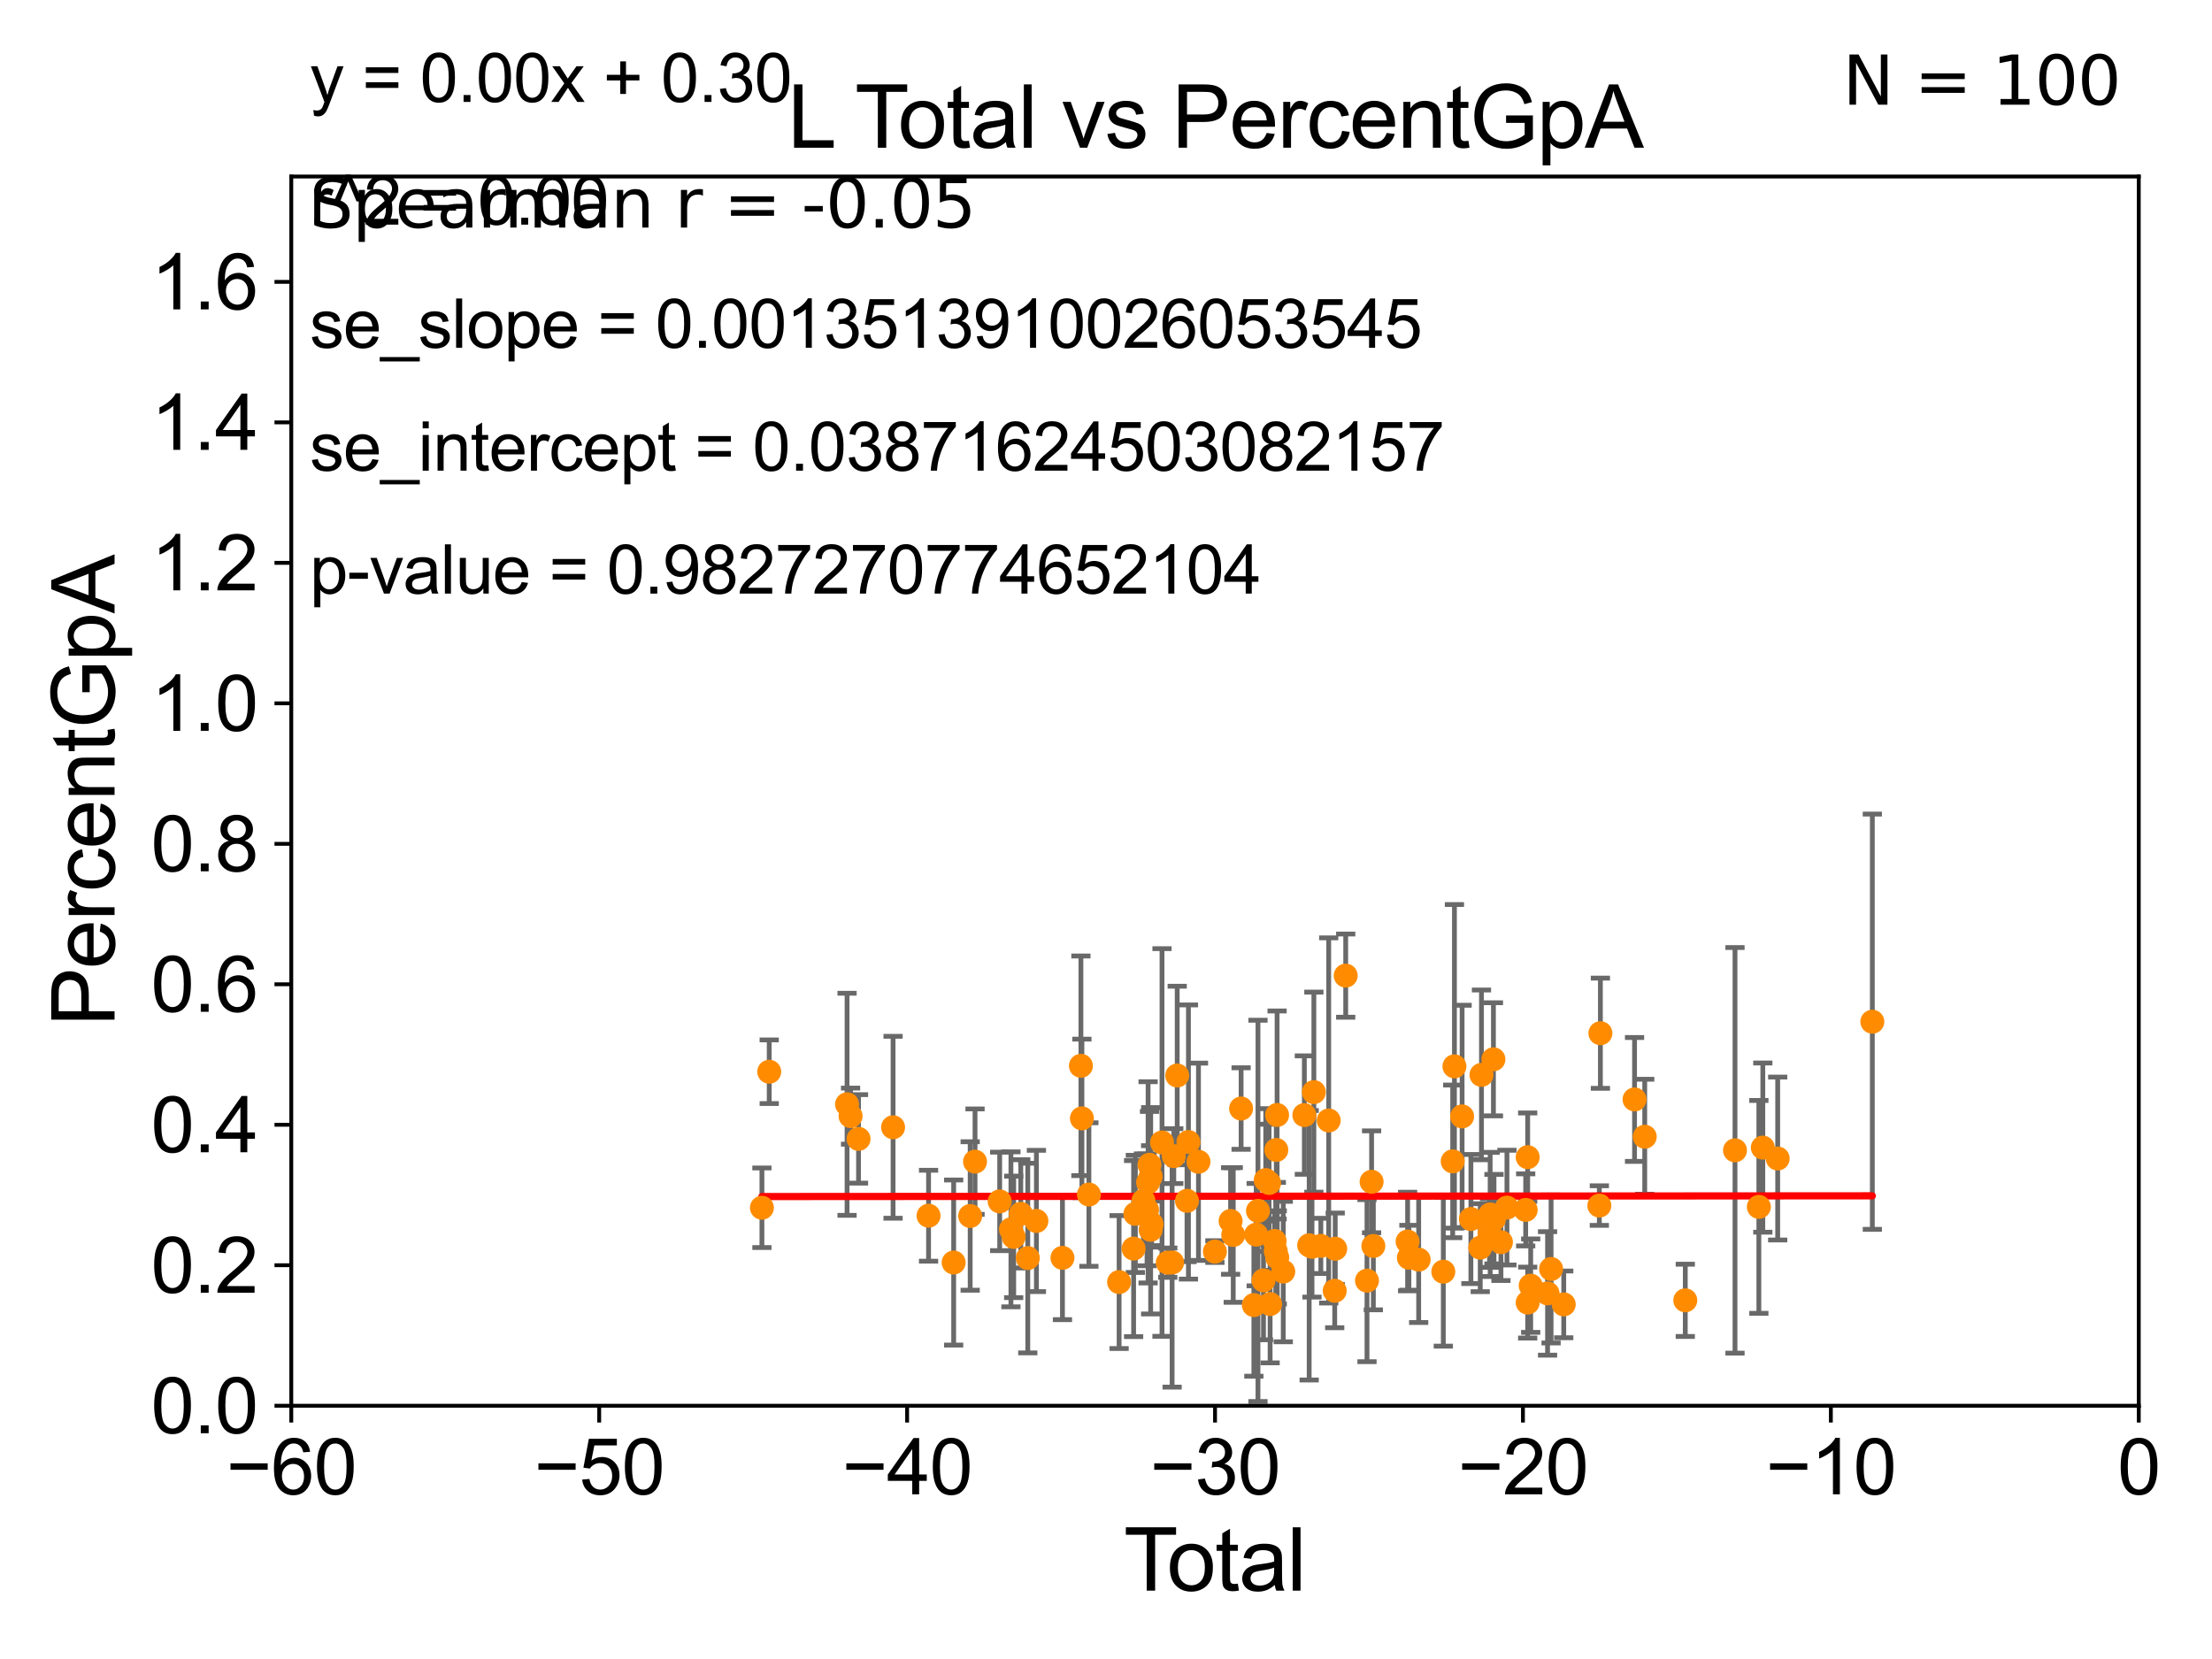 <?xml version="1.0" encoding="utf-8" standalone="no"?>
<!DOCTYPE svg PUBLIC "-//W3C//DTD SVG 1.1//EN"
  "http://www.w3.org/Graphics/SVG/1.1/DTD/svg11.dtd">
<svg xmlns:xlink="http://www.w3.org/1999/xlink" width="460.8pt" height="345.6pt" viewBox="0 0 460.8 345.6" xmlns="http://www.w3.org/2000/svg" version="1.1">
 <defs>
  <style type="text/css">*{stroke-linejoin: round; stroke-linecap: butt}</style>
 </defs>
 <g id="figure_1">
  <g id="patch_1">
   <path d="M 0 345.6 
L 460.8 345.6 
L 460.8 0 
L 0 0 
z
" style="fill: #ffffff"/>
  </g>
  <g id="axes_1">
   <g id="patch_2">
    <path d="M 60.68 292.84 
L 445.545 292.84 
L 445.545 36.775 
L 60.68 36.775 
z
" style="fill: #ffffff"/>
   </g>
   <g id="PathCollection_1">
    <defs>
     <path id="m291da0025b" d="M 0 1.118 
C 0.297 1.118 0.581 1 0.791 0.791 
C 1 0.581 1.118 0.297 1.118 0 
C 1.118 -0.297 1 -0.581 0.791 -0.791 
C 0.581 -1 0.297 -1.118 0 -1.118 
C -0.297 -1.118 -0.581 -1 -0.791 -0.791 
C -1 -0.581 -1.118 -0.297 -1.118 0 
C -1.118 0.297 -1 0.581 -0.791 0.791 
C -0.581 1 -0.297 1.118 0 1.118 
z
" style="stroke: #ff8c00"/>
    </defs>
    <g clip-path="url(#p5b6115e991)">
     <use xlink:href="#m291da0025b" x="310.427" y="252.991" style="fill: #ff8c00; stroke: #ff8c00"/>
     <use xlink:href="#m291da0025b" x="310.299" y="256.866" style="fill: #ff8c00; stroke: #ff8c00"/>
     <use xlink:href="#m291da0025b" x="300.668" y="264.918" style="fill: #ff8c00; stroke: #ff8c00"/>
     <use xlink:href="#m291da0025b" x="208.253" y="250.274" style="fill: #ff8c00; stroke: #ff8c00"/>
     <use xlink:href="#m291da0025b" x="308.618" y="223.915" style="fill: #ff8c00; stroke: #ff8c00"/>
     <use xlink:href="#m291da0025b" x="308.362" y="259.913" style="fill: #ff8c00; stroke: #ff8c00"/>
     <use xlink:href="#m291da0025b" x="215.901" y="254.347" style="fill: #ff8c00; stroke: #ff8c00"/>
     <use xlink:href="#m291da0025b" x="214.108" y="262.075" style="fill: #ff8c00; stroke: #ff8c00"/>
     <use xlink:href="#m291da0025b" x="293.501" y="262.01" style="fill: #ff8c00; stroke: #ff8c00"/>
     <use xlink:href="#m291da0025b" x="295.535" y="262.405" style="fill: #ff8c00; stroke: #ff8c00"/>
     <use xlink:href="#m291da0025b" x="306.415" y="253.941" style="fill: #ff8c00; stroke: #ff8c00"/>
     <use xlink:href="#m291da0025b" x="221.329" y="262.035" style="fill: #ff8c00; stroke: #ff8c00"/>
     <use xlink:href="#m291da0025b" x="302.624" y="241.934" style="fill: #ff8c00; stroke: #ff8c00"/>
     <use xlink:href="#m291da0025b" x="304.582" y="232.572" style="fill: #ff8c00; stroke: #ff8c00"/>
     <use xlink:href="#m291da0025b" x="302.988" y="222.136" style="fill: #ff8c00; stroke: #ff8c00"/>
     <use xlink:href="#m291da0025b" x="212.648" y="252.869" style="fill: #ff8c00; stroke: #ff8c00"/>
     <use xlink:href="#m291da0025b" x="210.596" y="256.094" style="fill: #ff8c00; stroke: #ff8c00"/>
     <use xlink:href="#m291da0025b" x="211.172" y="257.665" style="fill: #ff8c00; stroke: #ff8c00"/>
     <use xlink:href="#m291da0025b" x="318.243" y="241.061" style="fill: #ff8c00; stroke: #ff8c00"/>
     <use xlink:href="#m291da0025b" x="311.227" y="253.967" style="fill: #ff8c00; stroke: #ff8c00"/>
     <use xlink:href="#m291da0025b" x="390.041" y="212.841" style="fill: #ff8c00; stroke: #ff8c00"/>
     <use xlink:href="#m291da0025b" x="158.722" y="251.594" style="fill: #ff8c00; stroke: #ff8c00"/>
     <use xlink:href="#m291da0025b" x="160.243" y="223.262" style="fill: #ff8c00; stroke: #ff8c00"/>
     <use xlink:href="#m291da0025b" x="370.325" y="241.343" style="fill: #ff8c00; stroke: #ff8c00"/>
     <use xlink:href="#m291da0025b" x="367.227" y="239.066" style="fill: #ff8c00; stroke: #ff8c00"/>
     <use xlink:href="#m291da0025b" x="366.403" y="251.415" style="fill: #ff8c00; stroke: #ff8c00"/>
     <use xlink:href="#m291da0025b" x="361.433" y="239.633" style="fill: #ff8c00; stroke: #ff8c00"/>
     <use xlink:href="#m291da0025b" x="351.077" y="270.882" style="fill: #ff8c00; stroke: #ff8c00"/>
     <use xlink:href="#m291da0025b" x="176.457" y="230.042" style="fill: #ff8c00; stroke: #ff8c00"/>
     <use xlink:href="#m291da0025b" x="177.19" y="232.508" style="fill: #ff8c00; stroke: #ff8c00"/>
     <use xlink:href="#m291da0025b" x="342.627" y="236.801" style="fill: #ff8c00; stroke: #ff8c00"/>
     <use xlink:href="#m291da0025b" x="178.849" y="237.253" style="fill: #ff8c00; stroke: #ff8c00"/>
     <use xlink:href="#m291da0025b" x="340.506" y="229.035" style="fill: #ff8c00; stroke: #ff8c00"/>
     <use xlink:href="#m291da0025b" x="186.042" y="234.829" style="fill: #ff8c00; stroke: #ff8c00"/>
     <use xlink:href="#m291da0025b" x="311.11" y="220.673" style="fill: #ff8c00; stroke: #ff8c00"/>
     <use xlink:href="#m291da0025b" x="333.393" y="215.238" style="fill: #ff8c00; stroke: #ff8c00"/>
     <use xlink:href="#m291da0025b" x="325.755" y="271.729" style="fill: #ff8c00; stroke: #ff8c00"/>
     <use xlink:href="#m291da0025b" x="193.435" y="253.254" style="fill: #ff8c00; stroke: #ff8c00"/>
     <use xlink:href="#m291da0025b" x="198.665" y="263.007" style="fill: #ff8c00; stroke: #ff8c00"/>
     <use xlink:href="#m291da0025b" x="323.12" y="264.352" style="fill: #ff8c00; stroke: #ff8c00"/>
     <use xlink:href="#m291da0025b" x="322.384" y="269.441" style="fill: #ff8c00; stroke: #ff8c00"/>
     <use xlink:href="#m291da0025b" x="202.106" y="253.312" style="fill: #ff8c00; stroke: #ff8c00"/>
     <use xlink:href="#m291da0025b" x="318.873" y="267.823" style="fill: #ff8c00; stroke: #ff8c00"/>
     <use xlink:href="#m291da0025b" x="318.244" y="271.352" style="fill: #ff8c00; stroke: #ff8c00"/>
     <use xlink:href="#m291da0025b" x="293.23" y="258.632" style="fill: #ff8c00; stroke: #ff8c00"/>
     <use xlink:href="#m291da0025b" x="317.828" y="252.045" style="fill: #ff8c00; stroke: #ff8c00"/>
     <use xlink:href="#m291da0025b" x="203.118" y="241.991" style="fill: #ff8c00; stroke: #ff8c00"/>
     <use xlink:href="#m291da0025b" x="247.274" y="250.151" style="fill: #ff8c00; stroke: #ff8c00"/>
     <use xlink:href="#m291da0025b" x="313.923" y="251.568" style="fill: #ff8c00; stroke: #ff8c00"/>
     <use xlink:href="#m291da0025b" x="312.675" y="258.768" style="fill: #ff8c00; stroke: #ff8c00"/>
     <use xlink:href="#m291da0025b" x="333.171" y="251.144" style="fill: #ff8c00; stroke: #ff8c00"/>
     <use xlink:href="#m291da0025b" x="225.175" y="222.029" style="fill: #ff8c00; stroke: #ff8c00"/>
     <use xlink:href="#m291da0025b" x="247.574" y="237.902" style="fill: #ff8c00; stroke: #ff8c00"/>
     <use xlink:href="#m291da0025b" x="280.335" y="203.239" style="fill: #ff8c00; stroke: #ff8c00"/>
     <use xlink:href="#m291da0025b" x="233.131" y="267.078" style="fill: #ff8c00; stroke: #ff8c00"/>
     <use xlink:href="#m291da0025b" x="244.174" y="263.003" style="fill: #ff8c00; stroke: #ff8c00"/>
     <use xlink:href="#m291da0025b" x="258.546" y="230.927" style="fill: #ff8c00; stroke: #ff8c00"/>
     <use xlink:href="#m291da0025b" x="264.588" y="271.66" style="fill: #ff8c00; stroke: #ff8c00"/>
     <use xlink:href="#m291da0025b" x="265.879" y="239.556" style="fill: #ff8c00; stroke: #ff8c00"/>
     <use xlink:href="#m291da0025b" x="265.764" y="260.63" style="fill: #ff8c00; stroke: #ff8c00"/>
     <use xlink:href="#m291da0025b" x="239.168" y="246.304" style="fill: #ff8c00; stroke: #ff8c00"/>
     <use xlink:href="#m291da0025b" x="243.27" y="263.043" style="fill: #ff8c00; stroke: #ff8c00"/>
     <use xlink:href="#m291da0025b" x="261.202" y="271.869" style="fill: #ff8c00; stroke: #ff8c00"/>
     <use xlink:href="#m291da0025b" x="278.15" y="260.133" style="fill: #ff8c00; stroke: #ff8c00"/>
     <use xlink:href="#m291da0025b" x="278.045" y="268.894" style="fill: #ff8c00; stroke: #ff8c00"/>
     <use xlink:href="#m291da0025b" x="276.796" y="233.413" style="fill: #ff8c00; stroke: #ff8c00"/>
     <use xlink:href="#m291da0025b" x="236.152" y="260.105" style="fill: #ff8c00; stroke: #ff8c00"/>
     <use xlink:href="#m291da0025b" x="284.77" y="266.783" style="fill: #ff8c00; stroke: #ff8c00"/>
     <use xlink:href="#m291da0025b" x="271.72" y="232.291" style="fill: #ff8c00; stroke: #ff8c00"/>
     <use xlink:href="#m291da0025b" x="261.687" y="257.195" style="fill: #ff8c00; stroke: #ff8c00"/>
     <use xlink:href="#m291da0025b" x="262.059" y="252.247" style="fill: #ff8c00; stroke: #ff8c00"/>
     <use xlink:href="#m291da0025b" x="263.211" y="266.729" style="fill: #ff8c00; stroke: #ff8c00"/>
     <use xlink:href="#m291da0025b" x="275.156" y="259.543" style="fill: #ff8c00; stroke: #ff8c00"/>
     <use xlink:href="#m291da0025b" x="265.519" y="258.511" style="fill: #ff8c00; stroke: #ff8c00"/>
     <use xlink:href="#m291da0025b" x="263.676" y="245.828" style="fill: #ff8c00; stroke: #ff8c00"/>
     <use xlink:href="#m291da0025b" x="242.067" y="237.999" style="fill: #ff8c00; stroke: #ff8c00"/>
     <use xlink:href="#m291da0025b" x="239.906" y="255" style="fill: #ff8c00; stroke: #ff8c00"/>
     <use xlink:href="#m291da0025b" x="273.702" y="227.51" style="fill: #ff8c00; stroke: #ff8c00"/>
     <use xlink:href="#m291da0025b" x="238.198" y="250.132" style="fill: #ff8c00; stroke: #ff8c00"/>
     <use xlink:href="#m291da0025b" x="272.725" y="259.41" style="fill: #ff8c00; stroke: #ff8c00"/>
     <use xlink:href="#m291da0025b" x="264.369" y="246.435" style="fill: #ff8c00; stroke: #ff8c00"/>
     <use xlink:href="#m291da0025b" x="273.312" y="259.734" style="fill: #ff8c00; stroke: #ff8c00"/>
     <use xlink:href="#m291da0025b" x="238.95" y="252.041" style="fill: #ff8c00; stroke: #ff8c00"/>
     <use xlink:href="#m291da0025b" x="239.463" y="242.651" style="fill: #ff8c00; stroke: #ff8c00"/>
     <use xlink:href="#m291da0025b" x="236.515" y="252.871" style="fill: #ff8c00; stroke: #ff8c00"/>
     <use xlink:href="#m291da0025b" x="239.7" y="256.194" style="fill: #ff8c00; stroke: #ff8c00"/>
     <use xlink:href="#m291da0025b" x="244.52" y="240.841" style="fill: #ff8c00; stroke: #ff8c00"/>
     <use xlink:href="#m291da0025b" x="267.327" y="264.89" style="fill: #ff8c00; stroke: #ff8c00"/>
     <use xlink:href="#m291da0025b" x="225.383" y="232.979" style="fill: #ff8c00; stroke: #ff8c00"/>
     <use xlink:href="#m291da0025b" x="226.838" y="248.845" style="fill: #ff8c00; stroke: #ff8c00"/>
     <use xlink:href="#m291da0025b" x="245.233" y="224.046" style="fill: #ff8c00; stroke: #ff8c00"/>
     <use xlink:href="#m291da0025b" x="286.092" y="259.567" style="fill: #ff8c00; stroke: #ff8c00"/>
     <use xlink:href="#m291da0025b" x="253.085" y="260.73" style="fill: #ff8c00; stroke: #ff8c00"/>
     <use xlink:href="#m291da0025b" x="239.712" y="245.109" style="fill: #ff8c00; stroke: #ff8c00"/>
     <use xlink:href="#m291da0025b" x="266.071" y="261.941" style="fill: #ff8c00; stroke: #ff8c00"/>
     <use xlink:href="#m291da0025b" x="285.729" y="246.186" style="fill: #ff8c00; stroke: #ff8c00"/>
     <use xlink:href="#m291da0025b" x="266.041" y="232.272" style="fill: #ff8c00; stroke: #ff8c00"/>
     <use xlink:href="#m291da0025b" x="256.909" y="257.264" style="fill: #ff8c00; stroke: #ff8c00"/>
     <use xlink:href="#m291da0025b" x="249.666" y="242.017" style="fill: #ff8c00; stroke: #ff8c00"/>
     <use xlink:href="#m291da0025b" x="256.356" y="254.352" style="fill: #ff8c00; stroke: #ff8c00"/>
    </g>
   </g>
   <g id="matplotlib.axis_1">
    <g id="xtick_1">
     <g id="line2d_1">
      <defs>
       <path id="mc2a21d3f5d" d="M 0 0 
L 0 3.5 
" style="stroke: #000000; stroke-width: 0.8"/>
      </defs>
      <g>
       <use xlink:href="#mc2a21d3f5d" x="60.68" y="292.84" style="stroke: #000000; stroke-width: 0.8"/>
      </g>
     </g>
     <g id="text_1">
      <!-- −60 -->
      <g transform="translate(47.11 311.293)scale(0.16 -0.16)">
       <defs>
        <path id="ArialMT-2212" d="M 3381 1997 
L 356 1997 
L 356 2522 
L 3381 2522 
L 3381 1997 
z
" transform="scale(0.016)"/>
        <path id="ArialMT-36" d="M 3184 3459 
L 2625 3416 
Q 2550 3747 2413 3897 
Q 2184 4138 1850 4138 
Q 1581 4138 1378 3988 
Q 1113 3794 959 3422 
Q 806 3050 800 2363 
Q 1003 2672 1297 2822 
Q 1591 2972 1913 2972 
Q 2475 2972 2870 2558 
Q 3266 2144 3266 1488 
Q 3266 1056 3080 686 
Q 2894 316 2569 119 
Q 2244 -78 1831 -78 
Q 1128 -78 684 439 
Q 241 956 241 2144 
Q 241 3472 731 4075 
Q 1159 4600 1884 4600 
Q 2425 4600 2770 4297 
Q 3116 3994 3184 3459 
z
M 888 1484 
Q 888 1194 1011 928 
Q 1134 663 1356 523 
Q 1578 384 1822 384 
Q 2178 384 2434 671 
Q 2691 959 2691 1453 
Q 2691 1928 2437 2201 
Q 2184 2475 1800 2475 
Q 1419 2475 1153 2201 
Q 888 1928 888 1484 
z
" transform="scale(0.016)"/>
        <path id="ArialMT-30" d="M 266 2259 
Q 266 3072 433 3567 
Q 600 4063 929 4331 
Q 1259 4600 1759 4600 
Q 2128 4600 2406 4451 
Q 2684 4303 2865 4023 
Q 3047 3744 3150 3342 
Q 3253 2941 3253 2259 
Q 3253 1453 3087 958 
Q 2922 463 2592 192 
Q 2263 -78 1759 -78 
Q 1097 -78 719 397 
Q 266 969 266 2259 
z
M 844 2259 
Q 844 1131 1108 757 
Q 1372 384 1759 384 
Q 2147 384 2411 759 
Q 2675 1134 2675 2259 
Q 2675 3391 2411 3762 
Q 2147 4134 1753 4134 
Q 1366 4134 1134 3806 
Q 844 3388 844 2259 
z
" transform="scale(0.016)"/>
       </defs>
       <use xlink:href="#ArialMT-2212"/>
       <use xlink:href="#ArialMT-36" x="58.398"/>
       <use xlink:href="#ArialMT-30" x="114.014"/>
      </g>
     </g>
    </g>
    <g id="xtick_2">
     <g id="line2d_2">
      <g>
       <use xlink:href="#mc2a21d3f5d" x="124.824" y="292.84" style="stroke: #000000; stroke-width: 0.8"/>
      </g>
     </g>
     <g id="text_2">
      <!-- −50 -->
      <g transform="translate(111.254 311.293)scale(0.16 -0.16)">
       <defs>
        <path id="ArialMT-35" d="M 266 1200 
L 856 1250 
Q 922 819 1161 601 
Q 1400 384 1738 384 
Q 2144 384 2425 690 
Q 2706 997 2706 1503 
Q 2706 1984 2436 2262 
Q 2166 2541 1728 2541 
Q 1456 2541 1237 2417 
Q 1019 2294 894 2097 
L 366 2166 
L 809 4519 
L 3088 4519 
L 3088 3981 
L 1259 3981 
L 1013 2750 
Q 1425 3038 1878 3038 
Q 2478 3038 2890 2622 
Q 3303 2206 3303 1553 
Q 3303 931 2941 478 
Q 2500 -78 1738 -78 
Q 1113 -78 717 272 
Q 322 622 266 1200 
z
" transform="scale(0.016)"/>
       </defs>
       <use xlink:href="#ArialMT-2212"/>
       <use xlink:href="#ArialMT-35" x="58.398"/>
       <use xlink:href="#ArialMT-30" x="114.014"/>
      </g>
     </g>
    </g>
    <g id="xtick_3">
     <g id="line2d_3">
      <g>
       <use xlink:href="#mc2a21d3f5d" x="188.968" y="292.84" style="stroke: #000000; stroke-width: 0.8"/>
      </g>
     </g>
     <g id="text_3">
      <!-- −40 -->
      <g transform="translate(175.398 311.293)scale(0.16 -0.16)">
       <defs>
        <path id="ArialMT-34" d="M 2069 0 
L 2069 1097 
L 81 1097 
L 81 1613 
L 2172 4581 
L 2631 4581 
L 2631 1613 
L 3250 1613 
L 3250 1097 
L 2631 1097 
L 2631 0 
L 2069 0 
z
M 2069 1613 
L 2069 3678 
L 634 1613 
L 2069 1613 
z
" transform="scale(0.016)"/>
       </defs>
       <use xlink:href="#ArialMT-2212"/>
       <use xlink:href="#ArialMT-34" x="58.398"/>
       <use xlink:href="#ArialMT-30" x="114.014"/>
      </g>
     </g>
    </g>
    <g id="xtick_4">
     <g id="line2d_4">
      <g>
       <use xlink:href="#mc2a21d3f5d" x="253.113" y="292.84" style="stroke: #000000; stroke-width: 0.8"/>
      </g>
     </g>
     <g id="text_4">
      <!-- −30 -->
      <g transform="translate(239.542 311.293)scale(0.16 -0.16)">
       <defs>
        <path id="ArialMT-33" d="M 269 1209 
L 831 1284 
Q 928 806 1161 595 
Q 1394 384 1728 384 
Q 2125 384 2398 659 
Q 2672 934 2672 1341 
Q 2672 1728 2419 1979 
Q 2166 2231 1775 2231 
Q 1616 2231 1378 2169 
L 1441 2663 
Q 1497 2656 1531 2656 
Q 1891 2656 2178 2843 
Q 2466 3031 2466 3422 
Q 2466 3731 2256 3934 
Q 2047 4138 1716 4138 
Q 1388 4138 1169 3931 
Q 950 3725 888 3313 
L 325 3413 
Q 428 3978 793 4289 
Q 1159 4600 1703 4600 
Q 2078 4600 2393 4439 
Q 2709 4278 2876 4000 
Q 3044 3722 3044 3409 
Q 3044 3113 2884 2869 
Q 2725 2625 2413 2481 
Q 2819 2388 3044 2092 
Q 3269 1797 3269 1353 
Q 3269 753 2831 336 
Q 2394 -81 1725 -81 
Q 1122 -81 723 278 
Q 325 638 269 1209 
z
" transform="scale(0.016)"/>
       </defs>
       <use xlink:href="#ArialMT-2212"/>
       <use xlink:href="#ArialMT-33" x="58.398"/>
       <use xlink:href="#ArialMT-30" x="114.014"/>
      </g>
     </g>
    </g>
    <g id="xtick_5">
     <g id="line2d_5">
      <g>
       <use xlink:href="#mc2a21d3f5d" x="317.257" y="292.84" style="stroke: #000000; stroke-width: 0.8"/>
      </g>
     </g>
     <g id="text_5">
      <!-- −20 -->
      <g transform="translate(303.687 311.293)scale(0.16 -0.16)">
       <defs>
        <path id="ArialMT-32" d="M 3222 541 
L 3222 0 
L 194 0 
Q 188 203 259 391 
Q 375 700 629 1000 
Q 884 1300 1366 1694 
Q 2113 2306 2375 2664 
Q 2638 3022 2638 3341 
Q 2638 3675 2398 3904 
Q 2159 4134 1775 4134 
Q 1369 4134 1125 3890 
Q 881 3647 878 3216 
L 300 3275 
Q 359 3922 746 4261 
Q 1134 4600 1788 4600 
Q 2447 4600 2831 4234 
Q 3216 3869 3216 3328 
Q 3216 3053 3103 2787 
Q 2991 2522 2730 2228 
Q 2469 1934 1863 1422 
Q 1356 997 1212 845 
Q 1069 694 975 541 
L 3222 541 
z
" transform="scale(0.016)"/>
       </defs>
       <use xlink:href="#ArialMT-2212"/>
       <use xlink:href="#ArialMT-32" x="58.398"/>
       <use xlink:href="#ArialMT-30" x="114.014"/>
      </g>
     </g>
    </g>
    <g id="xtick_6">
     <g id="line2d_6">
      <g>
       <use xlink:href="#mc2a21d3f5d" x="381.401" y="292.84" style="stroke: #000000; stroke-width: 0.8"/>
      </g>
     </g>
     <g id="text_6">
      <!-- −10 -->
      <g transform="translate(367.831 311.293)scale(0.16 -0.16)">
       <defs>
        <path id="ArialMT-31" d="M 2384 0 
L 1822 0 
L 1822 3584 
Q 1619 3391 1289 3197 
Q 959 3003 697 2906 
L 697 3450 
Q 1169 3672 1522 3987 
Q 1875 4303 2022 4600 
L 2384 4600 
L 2384 0 
z
" transform="scale(0.016)"/>
       </defs>
       <use xlink:href="#ArialMT-2212"/>
       <use xlink:href="#ArialMT-31" x="58.398"/>
       <use xlink:href="#ArialMT-30" x="114.014"/>
      </g>
     </g>
    </g>
    <g id="xtick_7">
     <g id="line2d_7">
      <g>
       <use xlink:href="#mc2a21d3f5d" x="445.545" y="292.84" style="stroke: #000000; stroke-width: 0.8"/>
      </g>
     </g>
     <g id="text_7">
      <!-- 0 -->
      <g transform="translate(441.096 311.293)scale(0.16 -0.16)">
       <use xlink:href="#ArialMT-30"/>
      </g>
     </g>
    </g>
    <g id="text_8">
     <!-- Total -->
     <g transform="translate(234.107 331.357)scale(0.18 -0.18)">
      <defs>
       <path id="ArialMT-54" d="M 1659 0 
L 1659 4041 
L 150 4041 
L 150 4581 
L 3781 4581 
L 3781 4041 
L 2266 4041 
L 2266 0 
L 1659 0 
z
" transform="scale(0.016)"/>
       <path id="ArialMT-6f" d="M 213 1659 
Q 213 2581 725 3025 
Q 1153 3394 1769 3394 
Q 2453 3394 2887 2945 
Q 3322 2497 3322 1706 
Q 3322 1066 3130 698 
Q 2938 331 2570 128 
Q 2203 -75 1769 -75 
Q 1072 -75 642 372 
Q 213 819 213 1659 
z
M 791 1659 
Q 791 1022 1069 705 
Q 1347 388 1769 388 
Q 2188 388 2466 706 
Q 2744 1025 2744 1678 
Q 2744 2294 2464 2611 
Q 2184 2928 1769 2928 
Q 1347 2928 1069 2612 
Q 791 2297 791 1659 
z
" transform="scale(0.016)"/>
       <path id="ArialMT-74" d="M 1650 503 
L 1731 6 
Q 1494 -44 1306 -44 
Q 1000 -44 831 53 
Q 663 150 594 308 
Q 525 466 525 972 
L 525 2881 
L 113 2881 
L 113 3319 
L 525 3319 
L 525 4141 
L 1084 4478 
L 1084 3319 
L 1650 3319 
L 1650 2881 
L 1084 2881 
L 1084 941 
Q 1084 700 1114 631 
Q 1144 563 1211 522 
Q 1278 481 1403 481 
Q 1497 481 1650 503 
z
" transform="scale(0.016)"/>
       <path id="ArialMT-61" d="M 2588 409 
Q 2275 144 1986 34 
Q 1697 -75 1366 -75 
Q 819 -75 525 192 
Q 231 459 231 875 
Q 231 1119 342 1320 
Q 453 1522 633 1644 
Q 813 1766 1038 1828 
Q 1203 1872 1538 1913 
Q 2219 1994 2541 2106 
Q 2544 2222 2544 2253 
Q 2544 2597 2384 2738 
Q 2169 2928 1744 2928 
Q 1347 2928 1158 2789 
Q 969 2650 878 2297 
L 328 2372 
Q 403 2725 575 2942 
Q 747 3159 1072 3276 
Q 1397 3394 1825 3394 
Q 2250 3394 2515 3294 
Q 2781 3194 2906 3042 
Q 3031 2891 3081 2659 
Q 3109 2516 3109 2141 
L 3109 1391 
Q 3109 606 3145 398 
Q 3181 191 3288 0 
L 2700 0 
Q 2613 175 2588 409 
z
M 2541 1666 
Q 2234 1541 1622 1453 
Q 1275 1403 1131 1340 
Q 988 1278 909 1158 
Q 831 1038 831 891 
Q 831 666 1001 516 
Q 1172 366 1500 366 
Q 1825 366 2078 508 
Q 2331 650 2450 897 
Q 2541 1088 2541 1459 
L 2541 1666 
z
" transform="scale(0.016)"/>
       <path id="ArialMT-6c" d="M 409 0 
L 409 4581 
L 972 4581 
L 972 0 
L 409 0 
z
" transform="scale(0.016)"/>
      </defs>
      <use xlink:href="#ArialMT-54"/>
      <use xlink:href="#ArialMT-6f" x="49.959"/>
      <use xlink:href="#ArialMT-74" x="105.574"/>
      <use xlink:href="#ArialMT-61" x="133.357"/>
      <use xlink:href="#ArialMT-6c" x="188.973"/>
     </g>
    </g>
   </g>
   <g id="matplotlib.axis_2">
    <g id="ytick_1">
     <g id="line2d_8">
      <defs>
       <path id="me6e73982d4" d="M 0 0 
L -3.5 0 
" style="stroke: #000000; stroke-width: 0.8"/>
      </defs>
      <g>
       <use xlink:href="#me6e73982d4" x="60.68" y="292.84" style="stroke: #000000; stroke-width: 0.8"/>
      </g>
     </g>
     <g id="text_9">
      <!-- 0.0 -->
      <g transform="translate(31.44 298.566)scale(0.16 -0.16)">
       <defs>
        <path id="ArialMT-2e" d="M 581 0 
L 581 641 
L 1222 641 
L 1222 0 
L 581 0 
z
" transform="scale(0.016)"/>
       </defs>
       <use xlink:href="#ArialMT-30"/>
       <use xlink:href="#ArialMT-2e" x="55.615"/>
       <use xlink:href="#ArialMT-30" x="83.398"/>
      </g>
     </g>
    </g>
    <g id="ytick_2">
     <g id="line2d_9">
      <g>
       <use xlink:href="#me6e73982d4" x="60.68" y="263.575" style="stroke: #000000; stroke-width: 0.8"/>
      </g>
     </g>
     <g id="text_10">
      <!-- 0.2 -->
      <g transform="translate(31.44 269.302)scale(0.16 -0.16)">
       <use xlink:href="#ArialMT-30"/>
       <use xlink:href="#ArialMT-2e" x="55.615"/>
       <use xlink:href="#ArialMT-32" x="83.398"/>
      </g>
     </g>
    </g>
    <g id="ytick_3">
     <g id="line2d_10">
      <g>
       <use xlink:href="#me6e73982d4" x="60.68" y="234.311" style="stroke: #000000; stroke-width: 0.8"/>
      </g>
     </g>
     <g id="text_11">
      <!-- 0.4 -->
      <g transform="translate(31.44 240.037)scale(0.16 -0.16)">
       <use xlink:href="#ArialMT-30"/>
       <use xlink:href="#ArialMT-2e" x="55.615"/>
       <use xlink:href="#ArialMT-34" x="83.398"/>
      </g>
     </g>
    </g>
    <g id="ytick_4">
     <g id="line2d_11">
      <g>
       <use xlink:href="#me6e73982d4" x="60.68" y="205.046" style="stroke: #000000; stroke-width: 0.8"/>
      </g>
     </g>
     <g id="text_12">
      <!-- 0.6 -->
      <g transform="translate(31.44 210.772)scale(0.16 -0.16)">
       <use xlink:href="#ArialMT-30"/>
       <use xlink:href="#ArialMT-2e" x="55.615"/>
       <use xlink:href="#ArialMT-36" x="83.398"/>
      </g>
     </g>
    </g>
    <g id="ytick_5">
     <g id="line2d_12">
      <g>
       <use xlink:href="#me6e73982d4" x="60.68" y="175.782" style="stroke: #000000; stroke-width: 0.8"/>
      </g>
     </g>
     <g id="text_13">
      <!-- 0.8 -->
      <g transform="translate(31.44 181.508)scale(0.16 -0.16)">
       <defs>
        <path id="ArialMT-38" d="M 1131 2484 
Q 781 2613 612 2850 
Q 444 3088 444 3419 
Q 444 3919 803 4259 
Q 1163 4600 1759 4600 
Q 2359 4600 2725 4251 
Q 3091 3903 3091 3403 
Q 3091 3084 2923 2848 
Q 2756 2613 2416 2484 
Q 2838 2347 3058 2040 
Q 3278 1734 3278 1309 
Q 3278 722 2862 322 
Q 2447 -78 1769 -78 
Q 1091 -78 675 323 
Q 259 725 259 1325 
Q 259 1772 486 2073 
Q 713 2375 1131 2484 
z
M 1019 3438 
Q 1019 3113 1228 2906 
Q 1438 2700 1772 2700 
Q 2097 2700 2305 2904 
Q 2513 3109 2513 3406 
Q 2513 3716 2298 3927 
Q 2084 4138 1766 4138 
Q 1444 4138 1231 3931 
Q 1019 3725 1019 3438 
z
M 838 1322 
Q 838 1081 952 856 
Q 1066 631 1291 507 
Q 1516 384 1775 384 
Q 2178 384 2440 643 
Q 2703 903 2703 1303 
Q 2703 1709 2433 1975 
Q 2163 2241 1756 2241 
Q 1359 2241 1098 1978 
Q 838 1716 838 1322 
z
" transform="scale(0.016)"/>
       </defs>
       <use xlink:href="#ArialMT-30"/>
       <use xlink:href="#ArialMT-2e" x="55.615"/>
       <use xlink:href="#ArialMT-38" x="83.398"/>
      </g>
     </g>
    </g>
    <g id="ytick_6">
     <g id="line2d_13">
      <g>
       <use xlink:href="#me6e73982d4" x="60.68" y="146.517" style="stroke: #000000; stroke-width: 0.8"/>
      </g>
     </g>
     <g id="text_14">
      <!-- 1.0 -->
      <g transform="translate(31.44 152.243)scale(0.16 -0.16)">
       <use xlink:href="#ArialMT-31"/>
       <use xlink:href="#ArialMT-2e" x="55.615"/>
       <use xlink:href="#ArialMT-30" x="83.398"/>
      </g>
     </g>
    </g>
    <g id="ytick_7">
     <g id="line2d_14">
      <g>
       <use xlink:href="#me6e73982d4" x="60.68" y="117.252" style="stroke: #000000; stroke-width: 0.8"/>
      </g>
     </g>
     <g id="text_15">
      <!-- 1.2 -->
      <g transform="translate(31.44 122.979)scale(0.16 -0.16)">
       <use xlink:href="#ArialMT-31"/>
       <use xlink:href="#ArialMT-2e" x="55.615"/>
       <use xlink:href="#ArialMT-32" x="83.398"/>
      </g>
     </g>
    </g>
    <g id="ytick_8">
     <g id="line2d_15">
      <g>
       <use xlink:href="#me6e73982d4" x="60.68" y="87.988" style="stroke: #000000; stroke-width: 0.8"/>
      </g>
     </g>
     <g id="text_16">
      <!-- 1.4 -->
      <g transform="translate(31.44 93.714)scale(0.16 -0.16)">
       <use xlink:href="#ArialMT-31"/>
       <use xlink:href="#ArialMT-2e" x="55.615"/>
       <use xlink:href="#ArialMT-34" x="83.398"/>
      </g>
     </g>
    </g>
    <g id="ytick_9">
     <g id="line2d_16">
      <g>
       <use xlink:href="#me6e73982d4" x="60.68" y="58.723" style="stroke: #000000; stroke-width: 0.8"/>
      </g>
     </g>
     <g id="text_17">
      <!-- 1.6 -->
      <g transform="translate(31.44 64.45)scale(0.16 -0.16)">
       <use xlink:href="#ArialMT-31"/>
       <use xlink:href="#ArialMT-2e" x="55.615"/>
       <use xlink:href="#ArialMT-36" x="83.398"/>
      </g>
     </g>
    </g>
    <g id="text_18">
     <!-- PercentGpA -->
     <g transform="translate(23.863 213.831)rotate(-90)scale(0.18 -0.18)">
      <defs>
       <path id="ArialMT-50" d="M 494 0 
L 494 4581 
L 2222 4581 
Q 2678 4581 2919 4538 
Q 3256 4481 3484 4323 
Q 3713 4166 3852 3881 
Q 3991 3597 3991 3256 
Q 3991 2672 3619 2267 
Q 3247 1863 2275 1863 
L 1100 1863 
L 1100 0 
L 494 0 
z
M 1100 2403 
L 2284 2403 
Q 2872 2403 3119 2622 
Q 3366 2841 3366 3238 
Q 3366 3525 3220 3729 
Q 3075 3934 2838 4000 
Q 2684 4041 2272 4041 
L 1100 4041 
L 1100 2403 
z
" transform="scale(0.016)"/>
       <path id="ArialMT-65" d="M 2694 1069 
L 3275 997 
Q 3138 488 2766 206 
Q 2394 -75 1816 -75 
Q 1088 -75 661 373 
Q 234 822 234 1631 
Q 234 2469 665 2931 
Q 1097 3394 1784 3394 
Q 2450 3394 2872 2941 
Q 3294 2488 3294 1666 
Q 3294 1616 3291 1516 
L 816 1516 
Q 847 969 1125 678 
Q 1403 388 1819 388 
Q 2128 388 2347 550 
Q 2566 713 2694 1069 
z
M 847 1978 
L 2700 1978 
Q 2663 2397 2488 2606 
Q 2219 2931 1791 2931 
Q 1403 2931 1139 2672 
Q 875 2413 847 1978 
z
" transform="scale(0.016)"/>
       <path id="ArialMT-72" d="M 416 0 
L 416 3319 
L 922 3319 
L 922 2816 
Q 1116 3169 1280 3281 
Q 1444 3394 1641 3394 
Q 1925 3394 2219 3213 
L 2025 2691 
Q 1819 2813 1613 2813 
Q 1428 2813 1281 2702 
Q 1134 2591 1072 2394 
Q 978 2094 978 1738 
L 978 0 
L 416 0 
z
" transform="scale(0.016)"/>
       <path id="ArialMT-63" d="M 2588 1216 
L 3141 1144 
Q 3050 572 2676 248 
Q 2303 -75 1759 -75 
Q 1078 -75 664 370 
Q 250 816 250 1647 
Q 250 2184 428 2587 
Q 606 2991 970 3192 
Q 1334 3394 1763 3394 
Q 2303 3394 2647 3120 
Q 2991 2847 3088 2344 
L 2541 2259 
Q 2463 2594 2264 2762 
Q 2066 2931 1784 2931 
Q 1359 2931 1093 2626 
Q 828 2322 828 1663 
Q 828 994 1084 691 
Q 1341 388 1753 388 
Q 2084 388 2306 591 
Q 2528 794 2588 1216 
z
" transform="scale(0.016)"/>
       <path id="ArialMT-6e" d="M 422 0 
L 422 3319 
L 928 3319 
L 928 2847 
Q 1294 3394 1984 3394 
Q 2284 3394 2536 3286 
Q 2788 3178 2913 3003 
Q 3038 2828 3088 2588 
Q 3119 2431 3119 2041 
L 3119 0 
L 2556 0 
L 2556 2019 
Q 2556 2363 2490 2533 
Q 2425 2703 2258 2804 
Q 2091 2906 1866 2906 
Q 1506 2906 1245 2678 
Q 984 2450 984 1813 
L 984 0 
L 422 0 
z
" transform="scale(0.016)"/>
       <path id="ArialMT-47" d="M 2638 1797 
L 2638 2334 
L 4578 2338 
L 4578 638 
Q 4131 281 3656 101 
Q 3181 -78 2681 -78 
Q 2006 -78 1454 211 
Q 903 500 622 1047 
Q 341 1594 341 2269 
Q 341 2938 620 3517 
Q 900 4097 1425 4378 
Q 1950 4659 2634 4659 
Q 3131 4659 3532 4498 
Q 3934 4338 4162 4050 
Q 4391 3763 4509 3300 
L 3963 3150 
Q 3859 3500 3706 3700 
Q 3553 3900 3268 4020 
Q 2984 4141 2638 4141 
Q 2222 4141 1919 4014 
Q 1616 3888 1430 3681 
Q 1244 3475 1141 3228 
Q 966 2803 966 2306 
Q 966 1694 1177 1281 
Q 1388 869 1791 669 
Q 2194 469 2647 469 
Q 3041 469 3416 620 
Q 3791 772 3984 944 
L 3984 1797 
L 2638 1797 
z
" transform="scale(0.016)"/>
       <path id="ArialMT-70" d="M 422 -1272 
L 422 3319 
L 934 3319 
L 934 2888 
Q 1116 3141 1344 3267 
Q 1572 3394 1897 3394 
Q 2322 3394 2647 3175 
Q 2972 2956 3137 2557 
Q 3303 2159 3303 1684 
Q 3303 1175 3120 767 
Q 2938 359 2589 142 
Q 2241 -75 1856 -75 
Q 1575 -75 1351 44 
Q 1128 163 984 344 
L 984 -1272 
L 422 -1272 
z
M 931 1641 
Q 931 1000 1190 694 
Q 1450 388 1819 388 
Q 2194 388 2461 705 
Q 2728 1022 2728 1688 
Q 2728 2322 2467 2637 
Q 2206 2953 1844 2953 
Q 1484 2953 1207 2617 
Q 931 2281 931 1641 
z
" transform="scale(0.016)"/>
       <path id="ArialMT-41" d="M -9 0 
L 1750 4581 
L 2403 4581 
L 4278 0 
L 3588 0 
L 3053 1388 
L 1138 1388 
L 634 0 
L -9 0 
z
M 1313 1881 
L 2866 1881 
L 2388 3150 
Q 2169 3728 2063 4100 
Q 1975 3659 1816 3225 
L 1313 1881 
z
" transform="scale(0.016)"/>
      </defs>
      <use xlink:href="#ArialMT-50"/>
      <use xlink:href="#ArialMT-65" x="66.699"/>
      <use xlink:href="#ArialMT-72" x="122.314"/>
      <use xlink:href="#ArialMT-63" x="155.615"/>
      <use xlink:href="#ArialMT-65" x="205.615"/>
      <use xlink:href="#ArialMT-6e" x="261.23"/>
      <use xlink:href="#ArialMT-74" x="316.846"/>
      <use xlink:href="#ArialMT-47" x="344.629"/>
      <use xlink:href="#ArialMT-70" x="422.412"/>
      <use xlink:href="#ArialMT-41" x="478.027"/>
     </g>
    </g>
   </g>
   <g id="LineCollection_1">
    <path d="M 310.427 265.922 
L 310.427 240.06 
" clip-path="url(#p5b6115e991)" style="fill: none; stroke: #696969"/>
    <path d="M 310.299 264.014 
L 310.299 249.719 
" clip-path="url(#p5b6115e991)" style="fill: none; stroke: #696969"/>
    <path d="M 300.668 280.424 
L 300.668 249.412 
" clip-path="url(#p5b6115e991)" style="fill: none; stroke: #696969"/>
    <path d="M 208.253 260.531 
L 208.253 240.018 
" clip-path="url(#p5b6115e991)" style="fill: none; stroke: #696969"/>
    <path d="M 308.618 241.594 
L 308.618 206.236 
" clip-path="url(#p5b6115e991)" style="fill: none; stroke: #696969"/>
    <path d="M 308.362 269.073 
L 308.362 250.753 
" clip-path="url(#p5b6115e991)" style="fill: none; stroke: #696969"/>
    <path d="M 215.901 269.064 
L 215.901 239.631 
" clip-path="url(#p5b6115e991)" style="fill: none; stroke: #696969"/>
    <path d="M 214.108 281.829 
L 214.108 242.322 
" clip-path="url(#p5b6115e991)" style="fill: none; stroke: #696969"/>
    <path d="M 293.501 268.767 
L 293.501 255.254 
" clip-path="url(#p5b6115e991)" style="fill: none; stroke: #696969"/>
    <path d="M 295.535 275.502 
L 295.535 249.307 
" clip-path="url(#p5b6115e991)" style="fill: none; stroke: #696969"/>
    <path d="M 306.415 267.385 
L 306.415 240.497 
" clip-path="url(#p5b6115e991)" style="fill: none; stroke: #696969"/>
    <path d="M 221.329 274.907 
L 221.329 249.164 
" clip-path="url(#p5b6115e991)" style="fill: none; stroke: #696969"/>
    <path d="M 302.624 257.835 
L 302.624 226.034 
" clip-path="url(#p5b6115e991)" style="fill: none; stroke: #696969"/>
    <path d="M 304.582 255.734 
L 304.582 209.411 
" clip-path="url(#p5b6115e991)" style="fill: none; stroke: #696969"/>
    <path d="M 302.988 255.839 
L 302.988 188.433 
" clip-path="url(#p5b6115e991)" style="fill: none; stroke: #696969"/>
    <path d="M 212.648 264.144 
L 212.648 241.594 
" clip-path="url(#p5b6115e991)" style="fill: none; stroke: #696969"/>
    <path d="M 210.596 272.236 
L 210.596 239.952 
" clip-path="url(#p5b6115e991)" style="fill: none; stroke: #696969"/>
    <path d="M 211.172 270.321 
L 211.172 245.01 
" clip-path="url(#p5b6115e991)" style="fill: none; stroke: #696969"/>
    <path d="M 318.243 250.273 
L 318.243 231.849 
" clip-path="url(#p5b6115e991)" style="fill: none; stroke: #696969"/>
    <path d="M 311.227 263.286 
L 311.227 244.648 
" clip-path="url(#p5b6115e991)" style="fill: none; stroke: #696969"/>
    <path d="M 390.041 256.096 
L 390.041 169.585 
" clip-path="url(#p5b6115e991)" style="fill: none; stroke: #696969"/>
    <path d="M 158.722 259.884 
L 158.722 243.305 
" clip-path="url(#p5b6115e991)" style="fill: none; stroke: #696969"/>
    <path d="M 160.243 229.891 
L 160.243 216.634 
" clip-path="url(#p5b6115e991)" style="fill: none; stroke: #696969"/>
    <path d="M 370.325 258.314 
L 370.325 224.371 
" clip-path="url(#p5b6115e991)" style="fill: none; stroke: #696969"/>
    <path d="M 367.227 256.69 
L 367.227 221.441 
" clip-path="url(#p5b6115e991)" style="fill: none; stroke: #696969"/>
    <path d="M 366.403 273.587 
L 366.403 229.244 
" clip-path="url(#p5b6115e991)" style="fill: none; stroke: #696969"/>
    <path d="M 361.433 281.882 
L 361.433 197.385 
" clip-path="url(#p5b6115e991)" style="fill: none; stroke: #696969"/>
    <path d="M 351.077 278.408 
L 351.077 263.356 
" clip-path="url(#p5b6115e991)" style="fill: none; stroke: #696969"/>
    <path d="M 176.457 253.172 
L 176.457 206.911 
" clip-path="url(#p5b6115e991)" style="fill: none; stroke: #696969"/>
    <path d="M 177.19 238.349 
L 177.19 226.668 
" clip-path="url(#p5b6115e991)" style="fill: none; stroke: #696969"/>
    <path d="M 342.627 248.777 
L 342.627 224.825 
" clip-path="url(#p5b6115e991)" style="fill: none; stroke: #696969"/>
    <path d="M 178.849 246.469 
L 178.849 228.036 
" clip-path="url(#p5b6115e991)" style="fill: none; stroke: #696969"/>
    <path d="M 340.506 241.938 
L 340.506 216.132 
" clip-path="url(#p5b6115e991)" style="fill: none; stroke: #696969"/>
    <path d="M 186.042 253.778 
L 186.042 215.881 
" clip-path="url(#p5b6115e991)" style="fill: none; stroke: #696969"/>
    <path d="M 311.11 232.452 
L 311.11 208.893 
" clip-path="url(#p5b6115e991)" style="fill: none; stroke: #696969"/>
    <path d="M 333.393 226.716 
L 333.393 203.759 
" clip-path="url(#p5b6115e991)" style="fill: none; stroke: #696969"/>
    <path d="M 325.755 278.679 
L 325.755 264.778 
" clip-path="url(#p5b6115e991)" style="fill: none; stroke: #696969"/>
    <path d="M 193.435 262.723 
L 193.435 243.784 
" clip-path="url(#p5b6115e991)" style="fill: none; stroke: #696969"/>
    <path d="M 198.665 280.203 
L 198.665 245.812 
" clip-path="url(#p5b6115e991)" style="fill: none; stroke: #696969"/>
    <path d="M 323.12 279.767 
L 323.12 248.938 
" clip-path="url(#p5b6115e991)" style="fill: none; stroke: #696969"/>
    <path d="M 322.384 282.303 
L 322.384 256.578 
" clip-path="url(#p5b6115e991)" style="fill: none; stroke: #696969"/>
    <path d="M 202.106 268.777 
L 202.106 237.846 
" clip-path="url(#p5b6115e991)" style="fill: none; stroke: #696969"/>
    <path d="M 318.873 277.554 
L 318.873 258.093 
" clip-path="url(#p5b6115e991)" style="fill: none; stroke: #696969"/>
    <path d="M 318.244 278.743 
L 318.244 263.961 
" clip-path="url(#p5b6115e991)" style="fill: none; stroke: #696969"/>
    <path d="M 293.23 268.908 
L 293.23 248.356 
" clip-path="url(#p5b6115e991)" style="fill: none; stroke: #696969"/>
    <path d="M 317.828 259.556 
L 317.828 244.534 
" clip-path="url(#p5b6115e991)" style="fill: none; stroke: #696969"/>
    <path d="M 203.118 252.974 
L 203.118 231.008 
" clip-path="url(#p5b6115e991)" style="fill: none; stroke: #696969"/>
    <path d="M 247.274 262.829 
L 247.274 237.474 
" clip-path="url(#p5b6115e991)" style="fill: none; stroke: #696969"/>
    <path d="M 313.923 263.519 
L 313.923 239.616 
" clip-path="url(#p5b6115e991)" style="fill: none; stroke: #696969"/>
    <path d="M 312.675 266.75 
L 312.675 250.785 
" clip-path="url(#p5b6115e991)" style="fill: none; stroke: #696969"/>
    <path d="M 333.171 255.268 
L 333.171 247.021 
" clip-path="url(#p5b6115e991)" style="fill: none; stroke: #696969"/>
    <path d="M 225.175 244.904 
L 225.175 199.153 
" clip-path="url(#p5b6115e991)" style="fill: none; stroke: #696969"/>
    <path d="M 247.574 266.457 
L 247.574 209.348 
" clip-path="url(#p5b6115e991)" style="fill: none; stroke: #696969"/>
    <path d="M 280.335 211.906 
L 280.335 194.572 
" clip-path="url(#p5b6115e991)" style="fill: none; stroke: #696969"/>
    <path d="M 233.131 280.924 
L 233.131 253.232 
" clip-path="url(#p5b6115e991)" style="fill: none; stroke: #696969"/>
    <path d="M 244.174 288.965 
L 244.174 237.042 
" clip-path="url(#p5b6115e991)" style="fill: none; stroke: #696969"/>
    <path d="M 258.546 239.419 
L 258.546 222.436 
" clip-path="url(#p5b6115e991)" style="fill: none; stroke: #696969"/>
    <path d="M 264.588 283.912 
L 264.588 259.408 
" clip-path="url(#p5b6115e991)" style="fill: none; stroke: #696969"/>
    <path d="M 265.879 246.322 
L 265.879 232.79 
" clip-path="url(#p5b6115e991)" style="fill: none; stroke: #696969"/>
    <path d="M 265.764 271.792 
L 265.764 249.468 
" clip-path="url(#p5b6115e991)" style="fill: none; stroke: #696969"/>
    <path d="M 239.168 267.265 
L 239.168 225.344 
" clip-path="url(#p5b6115e991)" style="fill: none; stroke: #696969"/>
    <path d="M 243.27 266.095 
L 243.27 259.991 
" clip-path="url(#p5b6115e991)" style="fill: none; stroke: #696969"/>
    <path d="M 261.202 286.693 
L 261.202 257.045 
" clip-path="url(#p5b6115e991)" style="fill: none; stroke: #696969"/>
    <path d="M 278.15 267.566 
L 278.15 252.699 
" clip-path="url(#p5b6115e991)" style="fill: none; stroke: #696969"/>
    <path d="M 278.045 276.59 
L 278.045 261.197 
" clip-path="url(#p5b6115e991)" style="fill: none; stroke: #696969"/>
    <path d="M 276.796 271.451 
L 276.796 195.376 
" clip-path="url(#p5b6115e991)" style="fill: none; stroke: #696969"/>
    <path d="M 236.152 278.441 
L 236.152 241.768 
" clip-path="url(#p5b6115e991)" style="fill: none; stroke: #696969"/>
    <path d="M 284.77 283.664 
L 284.77 249.903 
" clip-path="url(#p5b6115e991)" style="fill: none; stroke: #696969"/>
    <path d="M 271.72 244.625 
L 271.72 219.956 
" clip-path="url(#p5b6115e991)" style="fill: none; stroke: #696969"/>
    <path d="M 261.687 267.856 
L 261.687 246.534 
" clip-path="url(#p5b6115e991)" style="fill: none; stroke: #696969"/>
    <path d="M 262.059 291.961 
L 262.059 212.534 
" clip-path="url(#p5b6115e991)" style="fill: none; stroke: #696969"/>
    <path d="M 263.211 279.104 
L 263.211 254.354 
" clip-path="url(#p5b6115e991)" style="fill: none; stroke: #696969"/>
    <path d="M 275.156 265.293 
L 275.156 253.793 
" clip-path="url(#p5b6115e991)" style="fill: none; stroke: #696969"/>
    <path d="M 265.519 264.631 
L 265.519 252.392 
" clip-path="url(#p5b6115e991)" style="fill: none; stroke: #696969"/>
    <path d="M 263.676 260.704 
L 263.676 230.953 
" clip-path="url(#p5b6115e991)" style="fill: none; stroke: #696969"/>
    <path d="M 242.067 278.378 
L 242.067 197.62 
" clip-path="url(#p5b6115e991)" style="fill: none; stroke: #696969"/>
    <path d="M 239.906 259.798 
L 239.906 250.201 
" clip-path="url(#p5b6115e991)" style="fill: none; stroke: #696969"/>
    <path d="M 273.702 248.347 
L 273.702 206.673 
" clip-path="url(#p5b6115e991)" style="fill: none; stroke: #696969"/>
    <path d="M 238.198 259.893 
L 238.198 240.37 
" clip-path="url(#p5b6115e991)" style="fill: none; stroke: #696969"/>
    <path d="M 272.725 287.476 
L 272.725 231.343 
" clip-path="url(#p5b6115e991)" style="fill: none; stroke: #696969"/>
    <path d="M 264.369 258.675 
L 264.369 234.195 
" clip-path="url(#p5b6115e991)" style="fill: none; stroke: #696969"/>
    <path d="M 273.312 270.211 
L 273.312 249.257 
" clip-path="url(#p5b6115e991)" style="fill: none; stroke: #696969"/>
    <path d="M 238.95 263.68 
L 238.95 240.402 
" clip-path="url(#p5b6115e991)" style="fill: none; stroke: #696969"/>
    <path d="M 239.463 253.762 
L 239.463 231.54 
" clip-path="url(#p5b6115e991)" style="fill: none; stroke: #696969"/>
    <path d="M 236.515 265.075 
L 236.515 240.667 
" clip-path="url(#p5b6115e991)" style="fill: none; stroke: #696969"/>
    <path d="M 239.7 273.723 
L 239.7 238.666 
" clip-path="url(#p5b6115e991)" style="fill: none; stroke: #696969"/>
    <path d="M 244.52 246.554 
L 244.52 235.127 
" clip-path="url(#p5b6115e991)" style="fill: none; stroke: #696969"/>
    <path d="M 267.327 279.519 
L 267.327 250.26 
" clip-path="url(#p5b6115e991)" style="fill: none; stroke: #696969"/>
    <path d="M 225.383 249.483 
L 225.383 216.475 
" clip-path="url(#p5b6115e991)" style="fill: none; stroke: #696969"/>
    <path d="M 226.838 263.794 
L 226.838 233.897 
" clip-path="url(#p5b6115e991)" style="fill: none; stroke: #696969"/>
    <path d="M 245.233 242.642 
L 245.233 205.45 
" clip-path="url(#p5b6115e991)" style="fill: none; stroke: #696969"/>
    <path d="M 286.092 272.864 
L 286.092 246.271 
" clip-path="url(#p5b6115e991)" style="fill: none; stroke: #696969"/>
    <path d="M 253.085 262.991 
L 253.085 258.468 
" clip-path="url(#p5b6115e991)" style="fill: none; stroke: #696969"/>
    <path d="M 239.712 259.484 
L 239.712 230.733 
" clip-path="url(#p5b6115e991)" style="fill: none; stroke: #696969"/>
    <path d="M 266.071 271.65 
L 266.071 252.231 
" clip-path="url(#p5b6115e991)" style="fill: none; stroke: #696969"/>
    <path d="M 285.729 256.798 
L 285.729 235.575 
" clip-path="url(#p5b6115e991)" style="fill: none; stroke: #696969"/>
    <path d="M 266.041 253.941 
L 266.041 210.602 
" clip-path="url(#p5b6115e991)" style="fill: none; stroke: #696969"/>
    <path d="M 256.909 271.295 
L 256.909 243.234 
" clip-path="url(#p5b6115e991)" style="fill: none; stroke: #696969"/>
    <path d="M 249.666 262.567 
L 249.666 221.468 
" clip-path="url(#p5b6115e991)" style="fill: none; stroke: #696969"/>
    <path d="M 256.356 265.454 
L 256.356 243.251 
" clip-path="url(#p5b6115e991)" style="fill: none; stroke: #696969"/>
   </g>
   <g id="line2d_17">
    <defs>
     <path id="m33f98aeb13" d="M 2 0 
L -2 -0 
" style="stroke: #696969"/>
    </defs>
    <g clip-path="url(#p5b6115e991)">
     <use xlink:href="#m33f98aeb13" x="310.427" y="265.922" style="fill: #696969; stroke: #696969"/>
     <use xlink:href="#m33f98aeb13" x="310.299" y="264.014" style="fill: #696969; stroke: #696969"/>
     <use xlink:href="#m33f98aeb13" x="300.668" y="280.424" style="fill: #696969; stroke: #696969"/>
     <use xlink:href="#m33f98aeb13" x="208.253" y="260.531" style="fill: #696969; stroke: #696969"/>
     <use xlink:href="#m33f98aeb13" x="308.618" y="241.594" style="fill: #696969; stroke: #696969"/>
     <use xlink:href="#m33f98aeb13" x="308.362" y="269.073" style="fill: #696969; stroke: #696969"/>
     <use xlink:href="#m33f98aeb13" x="215.901" y="269.064" style="fill: #696969; stroke: #696969"/>
     <use xlink:href="#m33f98aeb13" x="214.108" y="281.829" style="fill: #696969; stroke: #696969"/>
     <use xlink:href="#m33f98aeb13" x="293.501" y="268.767" style="fill: #696969; stroke: #696969"/>
     <use xlink:href="#m33f98aeb13" x="295.535" y="275.502" style="fill: #696969; stroke: #696969"/>
     <use xlink:href="#m33f98aeb13" x="306.415" y="267.385" style="fill: #696969; stroke: #696969"/>
     <use xlink:href="#m33f98aeb13" x="221.329" y="274.907" style="fill: #696969; stroke: #696969"/>
     <use xlink:href="#m33f98aeb13" x="302.624" y="257.835" style="fill: #696969; stroke: #696969"/>
     <use xlink:href="#m33f98aeb13" x="304.582" y="255.734" style="fill: #696969; stroke: #696969"/>
     <use xlink:href="#m33f98aeb13" x="302.988" y="255.839" style="fill: #696969; stroke: #696969"/>
     <use xlink:href="#m33f98aeb13" x="212.648" y="264.144" style="fill: #696969; stroke: #696969"/>
     <use xlink:href="#m33f98aeb13" x="210.596" y="272.236" style="fill: #696969; stroke: #696969"/>
     <use xlink:href="#m33f98aeb13" x="211.172" y="270.321" style="fill: #696969; stroke: #696969"/>
     <use xlink:href="#m33f98aeb13" x="318.243" y="250.273" style="fill: #696969; stroke: #696969"/>
     <use xlink:href="#m33f98aeb13" x="311.227" y="263.286" style="fill: #696969; stroke: #696969"/>
     <use xlink:href="#m33f98aeb13" x="390.041" y="256.096" style="fill: #696969; stroke: #696969"/>
     <use xlink:href="#m33f98aeb13" x="158.722" y="259.884" style="fill: #696969; stroke: #696969"/>
     <use xlink:href="#m33f98aeb13" x="160.243" y="229.891" style="fill: #696969; stroke: #696969"/>
     <use xlink:href="#m33f98aeb13" x="370.325" y="258.314" style="fill: #696969; stroke: #696969"/>
     <use xlink:href="#m33f98aeb13" x="367.227" y="256.69" style="fill: #696969; stroke: #696969"/>
     <use xlink:href="#m33f98aeb13" x="366.403" y="273.587" style="fill: #696969; stroke: #696969"/>
     <use xlink:href="#m33f98aeb13" x="361.433" y="281.882" style="fill: #696969; stroke: #696969"/>
     <use xlink:href="#m33f98aeb13" x="351.077" y="278.408" style="fill: #696969; stroke: #696969"/>
     <use xlink:href="#m33f98aeb13" x="176.457" y="253.172" style="fill: #696969; stroke: #696969"/>
     <use xlink:href="#m33f98aeb13" x="177.19" y="238.349" style="fill: #696969; stroke: #696969"/>
     <use xlink:href="#m33f98aeb13" x="342.627" y="248.777" style="fill: #696969; stroke: #696969"/>
     <use xlink:href="#m33f98aeb13" x="178.849" y="246.469" style="fill: #696969; stroke: #696969"/>
     <use xlink:href="#m33f98aeb13" x="340.506" y="241.938" style="fill: #696969; stroke: #696969"/>
     <use xlink:href="#m33f98aeb13" x="186.042" y="253.778" style="fill: #696969; stroke: #696969"/>
     <use xlink:href="#m33f98aeb13" x="311.11" y="232.452" style="fill: #696969; stroke: #696969"/>
     <use xlink:href="#m33f98aeb13" x="333.393" y="226.716" style="fill: #696969; stroke: #696969"/>
     <use xlink:href="#m33f98aeb13" x="325.755" y="278.679" style="fill: #696969; stroke: #696969"/>
     <use xlink:href="#m33f98aeb13" x="193.435" y="262.723" style="fill: #696969; stroke: #696969"/>
     <use xlink:href="#m33f98aeb13" x="198.665" y="280.203" style="fill: #696969; stroke: #696969"/>
     <use xlink:href="#m33f98aeb13" x="323.12" y="279.767" style="fill: #696969; stroke: #696969"/>
     <use xlink:href="#m33f98aeb13" x="322.384" y="282.303" style="fill: #696969; stroke: #696969"/>
     <use xlink:href="#m33f98aeb13" x="202.106" y="268.777" style="fill: #696969; stroke: #696969"/>
     <use xlink:href="#m33f98aeb13" x="318.873" y="277.554" style="fill: #696969; stroke: #696969"/>
     <use xlink:href="#m33f98aeb13" x="318.244" y="278.743" style="fill: #696969; stroke: #696969"/>
     <use xlink:href="#m33f98aeb13" x="293.23" y="268.908" style="fill: #696969; stroke: #696969"/>
     <use xlink:href="#m33f98aeb13" x="317.828" y="259.556" style="fill: #696969; stroke: #696969"/>
     <use xlink:href="#m33f98aeb13" x="203.118" y="252.974" style="fill: #696969; stroke: #696969"/>
     <use xlink:href="#m33f98aeb13" x="247.274" y="262.829" style="fill: #696969; stroke: #696969"/>
     <use xlink:href="#m33f98aeb13" x="313.923" y="263.519" style="fill: #696969; stroke: #696969"/>
     <use xlink:href="#m33f98aeb13" x="312.675" y="266.75" style="fill: #696969; stroke: #696969"/>
     <use xlink:href="#m33f98aeb13" x="333.171" y="255.268" style="fill: #696969; stroke: #696969"/>
     <use xlink:href="#m33f98aeb13" x="225.175" y="244.904" style="fill: #696969; stroke: #696969"/>
     <use xlink:href="#m33f98aeb13" x="247.574" y="266.457" style="fill: #696969; stroke: #696969"/>
     <use xlink:href="#m33f98aeb13" x="280.335" y="211.906" style="fill: #696969; stroke: #696969"/>
     <use xlink:href="#m33f98aeb13" x="233.131" y="280.924" style="fill: #696969; stroke: #696969"/>
     <use xlink:href="#m33f98aeb13" x="244.174" y="288.965" style="fill: #696969; stroke: #696969"/>
     <use xlink:href="#m33f98aeb13" x="258.546" y="239.419" style="fill: #696969; stroke: #696969"/>
     <use xlink:href="#m33f98aeb13" x="264.588" y="283.912" style="fill: #696969; stroke: #696969"/>
     <use xlink:href="#m33f98aeb13" x="265.879" y="246.322" style="fill: #696969; stroke: #696969"/>
     <use xlink:href="#m33f98aeb13" x="265.764" y="271.792" style="fill: #696969; stroke: #696969"/>
     <use xlink:href="#m33f98aeb13" x="239.168" y="267.265" style="fill: #696969; stroke: #696969"/>
     <use xlink:href="#m33f98aeb13" x="243.27" y="266.095" style="fill: #696969; stroke: #696969"/>
     <use xlink:href="#m33f98aeb13" x="261.202" y="286.693" style="fill: #696969; stroke: #696969"/>
     <use xlink:href="#m33f98aeb13" x="278.15" y="267.566" style="fill: #696969; stroke: #696969"/>
     <use xlink:href="#m33f98aeb13" x="278.045" y="276.59" style="fill: #696969; stroke: #696969"/>
     <use xlink:href="#m33f98aeb13" x="276.796" y="271.451" style="fill: #696969; stroke: #696969"/>
     <use xlink:href="#m33f98aeb13" x="236.152" y="278.441" style="fill: #696969; stroke: #696969"/>
     <use xlink:href="#m33f98aeb13" x="284.77" y="283.664" style="fill: #696969; stroke: #696969"/>
     <use xlink:href="#m33f98aeb13" x="271.72" y="244.625" style="fill: #696969; stroke: #696969"/>
     <use xlink:href="#m33f98aeb13" x="261.687" y="267.856" style="fill: #696969; stroke: #696969"/>
     <use xlink:href="#m33f98aeb13" x="262.059" y="291.961" style="fill: #696969; stroke: #696969"/>
     <use xlink:href="#m33f98aeb13" x="263.211" y="279.104" style="fill: #696969; stroke: #696969"/>
     <use xlink:href="#m33f98aeb13" x="275.156" y="265.293" style="fill: #696969; stroke: #696969"/>
     <use xlink:href="#m33f98aeb13" x="265.519" y="264.631" style="fill: #696969; stroke: #696969"/>
     <use xlink:href="#m33f98aeb13" x="263.676" y="260.704" style="fill: #696969; stroke: #696969"/>
     <use xlink:href="#m33f98aeb13" x="242.067" y="278.378" style="fill: #696969; stroke: #696969"/>
     <use xlink:href="#m33f98aeb13" x="239.906" y="259.798" style="fill: #696969; stroke: #696969"/>
     <use xlink:href="#m33f98aeb13" x="273.702" y="248.347" style="fill: #696969; stroke: #696969"/>
     <use xlink:href="#m33f98aeb13" x="238.198" y="259.893" style="fill: #696969; stroke: #696969"/>
     <use xlink:href="#m33f98aeb13" x="272.725" y="287.476" style="fill: #696969; stroke: #696969"/>
     <use xlink:href="#m33f98aeb13" x="264.369" y="258.675" style="fill: #696969; stroke: #696969"/>
     <use xlink:href="#m33f98aeb13" x="273.312" y="270.211" style="fill: #696969; stroke: #696969"/>
     <use xlink:href="#m33f98aeb13" x="238.95" y="263.68" style="fill: #696969; stroke: #696969"/>
     <use xlink:href="#m33f98aeb13" x="239.463" y="253.762" style="fill: #696969; stroke: #696969"/>
     <use xlink:href="#m33f98aeb13" x="236.515" y="265.075" style="fill: #696969; stroke: #696969"/>
     <use xlink:href="#m33f98aeb13" x="239.7" y="273.723" style="fill: #696969; stroke: #696969"/>
     <use xlink:href="#m33f98aeb13" x="244.52" y="246.554" style="fill: #696969; stroke: #696969"/>
     <use xlink:href="#m33f98aeb13" x="267.327" y="279.519" style="fill: #696969; stroke: #696969"/>
     <use xlink:href="#m33f98aeb13" x="225.383" y="249.483" style="fill: #696969; stroke: #696969"/>
     <use xlink:href="#m33f98aeb13" x="226.838" y="263.794" style="fill: #696969; stroke: #696969"/>
     <use xlink:href="#m33f98aeb13" x="245.233" y="242.642" style="fill: #696969; stroke: #696969"/>
     <use xlink:href="#m33f98aeb13" x="286.092" y="272.864" style="fill: #696969; stroke: #696969"/>
     <use xlink:href="#m33f98aeb13" x="253.085" y="262.991" style="fill: #696969; stroke: #696969"/>
     <use xlink:href="#m33f98aeb13" x="239.712" y="259.484" style="fill: #696969; stroke: #696969"/>
     <use xlink:href="#m33f98aeb13" x="266.071" y="271.65" style="fill: #696969; stroke: #696969"/>
     <use xlink:href="#m33f98aeb13" x="285.729" y="256.798" style="fill: #696969; stroke: #696969"/>
     <use xlink:href="#m33f98aeb13" x="266.041" y="253.941" style="fill: #696969; stroke: #696969"/>
     <use xlink:href="#m33f98aeb13" x="256.909" y="271.295" style="fill: #696969; stroke: #696969"/>
     <use xlink:href="#m33f98aeb13" x="249.666" y="262.567" style="fill: #696969; stroke: #696969"/>
     <use xlink:href="#m33f98aeb13" x="256.356" y="265.454" style="fill: #696969; stroke: #696969"/>
    </g>
   </g>
   <g id="line2d_18">
    <g clip-path="url(#p5b6115e991)">
     <use xlink:href="#m33f98aeb13" x="310.427" y="240.06" style="fill: #696969; stroke: #696969"/>
     <use xlink:href="#m33f98aeb13" x="310.299" y="249.719" style="fill: #696969; stroke: #696969"/>
     <use xlink:href="#m33f98aeb13" x="300.668" y="249.412" style="fill: #696969; stroke: #696969"/>
     <use xlink:href="#m33f98aeb13" x="208.253" y="240.018" style="fill: #696969; stroke: #696969"/>
     <use xlink:href="#m33f98aeb13" x="308.618" y="206.236" style="fill: #696969; stroke: #696969"/>
     <use xlink:href="#m33f98aeb13" x="308.362" y="250.753" style="fill: #696969; stroke: #696969"/>
     <use xlink:href="#m33f98aeb13" x="215.901" y="239.631" style="fill: #696969; stroke: #696969"/>
     <use xlink:href="#m33f98aeb13" x="214.108" y="242.322" style="fill: #696969; stroke: #696969"/>
     <use xlink:href="#m33f98aeb13" x="293.501" y="255.254" style="fill: #696969; stroke: #696969"/>
     <use xlink:href="#m33f98aeb13" x="295.535" y="249.307" style="fill: #696969; stroke: #696969"/>
     <use xlink:href="#m33f98aeb13" x="306.415" y="240.497" style="fill: #696969; stroke: #696969"/>
     <use xlink:href="#m33f98aeb13" x="221.329" y="249.164" style="fill: #696969; stroke: #696969"/>
     <use xlink:href="#m33f98aeb13" x="302.624" y="226.034" style="fill: #696969; stroke: #696969"/>
     <use xlink:href="#m33f98aeb13" x="304.582" y="209.411" style="fill: #696969; stroke: #696969"/>
     <use xlink:href="#m33f98aeb13" x="302.988" y="188.433" style="fill: #696969; stroke: #696969"/>
     <use xlink:href="#m33f98aeb13" x="212.648" y="241.594" style="fill: #696969; stroke: #696969"/>
     <use xlink:href="#m33f98aeb13" x="210.596" y="239.952" style="fill: #696969; stroke: #696969"/>
     <use xlink:href="#m33f98aeb13" x="211.172" y="245.01" style="fill: #696969; stroke: #696969"/>
     <use xlink:href="#m33f98aeb13" x="318.243" y="231.849" style="fill: #696969; stroke: #696969"/>
     <use xlink:href="#m33f98aeb13" x="311.227" y="244.648" style="fill: #696969; stroke: #696969"/>
     <use xlink:href="#m33f98aeb13" x="390.041" y="169.585" style="fill: #696969; stroke: #696969"/>
     <use xlink:href="#m33f98aeb13" x="158.722" y="243.305" style="fill: #696969; stroke: #696969"/>
     <use xlink:href="#m33f98aeb13" x="160.243" y="216.634" style="fill: #696969; stroke: #696969"/>
     <use xlink:href="#m33f98aeb13" x="370.325" y="224.371" style="fill: #696969; stroke: #696969"/>
     <use xlink:href="#m33f98aeb13" x="367.227" y="221.441" style="fill: #696969; stroke: #696969"/>
     <use xlink:href="#m33f98aeb13" x="366.403" y="229.244" style="fill: #696969; stroke: #696969"/>
     <use xlink:href="#m33f98aeb13" x="361.433" y="197.385" style="fill: #696969; stroke: #696969"/>
     <use xlink:href="#m33f98aeb13" x="351.077" y="263.356" style="fill: #696969; stroke: #696969"/>
     <use xlink:href="#m33f98aeb13" x="176.457" y="206.911" style="fill: #696969; stroke: #696969"/>
     <use xlink:href="#m33f98aeb13" x="177.19" y="226.668" style="fill: #696969; stroke: #696969"/>
     <use xlink:href="#m33f98aeb13" x="342.627" y="224.825" style="fill: #696969; stroke: #696969"/>
     <use xlink:href="#m33f98aeb13" x="178.849" y="228.036" style="fill: #696969; stroke: #696969"/>
     <use xlink:href="#m33f98aeb13" x="340.506" y="216.132" style="fill: #696969; stroke: #696969"/>
     <use xlink:href="#m33f98aeb13" x="186.042" y="215.881" style="fill: #696969; stroke: #696969"/>
     <use xlink:href="#m33f98aeb13" x="311.11" y="208.893" style="fill: #696969; stroke: #696969"/>
     <use xlink:href="#m33f98aeb13" x="333.393" y="203.759" style="fill: #696969; stroke: #696969"/>
     <use xlink:href="#m33f98aeb13" x="325.755" y="264.778" style="fill: #696969; stroke: #696969"/>
     <use xlink:href="#m33f98aeb13" x="193.435" y="243.784" style="fill: #696969; stroke: #696969"/>
     <use xlink:href="#m33f98aeb13" x="198.665" y="245.812" style="fill: #696969; stroke: #696969"/>
     <use xlink:href="#m33f98aeb13" x="323.12" y="248.938" style="fill: #696969; stroke: #696969"/>
     <use xlink:href="#m33f98aeb13" x="322.384" y="256.578" style="fill: #696969; stroke: #696969"/>
     <use xlink:href="#m33f98aeb13" x="202.106" y="237.846" style="fill: #696969; stroke: #696969"/>
     <use xlink:href="#m33f98aeb13" x="318.873" y="258.093" style="fill: #696969; stroke: #696969"/>
     <use xlink:href="#m33f98aeb13" x="318.244" y="263.961" style="fill: #696969; stroke: #696969"/>
     <use xlink:href="#m33f98aeb13" x="293.23" y="248.356" style="fill: #696969; stroke: #696969"/>
     <use xlink:href="#m33f98aeb13" x="317.828" y="244.534" style="fill: #696969; stroke: #696969"/>
     <use xlink:href="#m33f98aeb13" x="203.118" y="231.008" style="fill: #696969; stroke: #696969"/>
     <use xlink:href="#m33f98aeb13" x="247.274" y="237.474" style="fill: #696969; stroke: #696969"/>
     <use xlink:href="#m33f98aeb13" x="313.923" y="239.616" style="fill: #696969; stroke: #696969"/>
     <use xlink:href="#m33f98aeb13" x="312.675" y="250.785" style="fill: #696969; stroke: #696969"/>
     <use xlink:href="#m33f98aeb13" x="333.171" y="247.021" style="fill: #696969; stroke: #696969"/>
     <use xlink:href="#m33f98aeb13" x="225.175" y="199.153" style="fill: #696969; stroke: #696969"/>
     <use xlink:href="#m33f98aeb13" x="247.574" y="209.348" style="fill: #696969; stroke: #696969"/>
     <use xlink:href="#m33f98aeb13" x="280.335" y="194.572" style="fill: #696969; stroke: #696969"/>
     <use xlink:href="#m33f98aeb13" x="233.131" y="253.232" style="fill: #696969; stroke: #696969"/>
     <use xlink:href="#m33f98aeb13" x="244.174" y="237.042" style="fill: #696969; stroke: #696969"/>
     <use xlink:href="#m33f98aeb13" x="258.546" y="222.436" style="fill: #696969; stroke: #696969"/>
     <use xlink:href="#m33f98aeb13" x="264.588" y="259.408" style="fill: #696969; stroke: #696969"/>
     <use xlink:href="#m33f98aeb13" x="265.879" y="232.79" style="fill: #696969; stroke: #696969"/>
     <use xlink:href="#m33f98aeb13" x="265.764" y="249.468" style="fill: #696969; stroke: #696969"/>
     <use xlink:href="#m33f98aeb13" x="239.168" y="225.344" style="fill: #696969; stroke: #696969"/>
     <use xlink:href="#m33f98aeb13" x="243.27" y="259.991" style="fill: #696969; stroke: #696969"/>
     <use xlink:href="#m33f98aeb13" x="261.202" y="257.045" style="fill: #696969; stroke: #696969"/>
     <use xlink:href="#m33f98aeb13" x="278.15" y="252.699" style="fill: #696969; stroke: #696969"/>
     <use xlink:href="#m33f98aeb13" x="278.045" y="261.197" style="fill: #696969; stroke: #696969"/>
     <use xlink:href="#m33f98aeb13" x="276.796" y="195.376" style="fill: #696969; stroke: #696969"/>
     <use xlink:href="#m33f98aeb13" x="236.152" y="241.768" style="fill: #696969; stroke: #696969"/>
     <use xlink:href="#m33f98aeb13" x="284.77" y="249.903" style="fill: #696969; stroke: #696969"/>
     <use xlink:href="#m33f98aeb13" x="271.72" y="219.956" style="fill: #696969; stroke: #696969"/>
     <use xlink:href="#m33f98aeb13" x="261.687" y="246.534" style="fill: #696969; stroke: #696969"/>
     <use xlink:href="#m33f98aeb13" x="262.059" y="212.534" style="fill: #696969; stroke: #696969"/>
     <use xlink:href="#m33f98aeb13" x="263.211" y="254.354" style="fill: #696969; stroke: #696969"/>
     <use xlink:href="#m33f98aeb13" x="275.156" y="253.793" style="fill: #696969; stroke: #696969"/>
     <use xlink:href="#m33f98aeb13" x="265.519" y="252.392" style="fill: #696969; stroke: #696969"/>
     <use xlink:href="#m33f98aeb13" x="263.676" y="230.953" style="fill: #696969; stroke: #696969"/>
     <use xlink:href="#m33f98aeb13" x="242.067" y="197.62" style="fill: #696969; stroke: #696969"/>
     <use xlink:href="#m33f98aeb13" x="239.906" y="250.201" style="fill: #696969; stroke: #696969"/>
     <use xlink:href="#m33f98aeb13" x="273.702" y="206.673" style="fill: #696969; stroke: #696969"/>
     <use xlink:href="#m33f98aeb13" x="238.198" y="240.37" style="fill: #696969; stroke: #696969"/>
     <use xlink:href="#m33f98aeb13" x="272.725" y="231.343" style="fill: #696969; stroke: #696969"/>
     <use xlink:href="#m33f98aeb13" x="264.369" y="234.195" style="fill: #696969; stroke: #696969"/>
     <use xlink:href="#m33f98aeb13" x="273.312" y="249.257" style="fill: #696969; stroke: #696969"/>
     <use xlink:href="#m33f98aeb13" x="238.95" y="240.402" style="fill: #696969; stroke: #696969"/>
     <use xlink:href="#m33f98aeb13" x="239.463" y="231.54" style="fill: #696969; stroke: #696969"/>
     <use xlink:href="#m33f98aeb13" x="236.515" y="240.667" style="fill: #696969; stroke: #696969"/>
     <use xlink:href="#m33f98aeb13" x="239.7" y="238.666" style="fill: #696969; stroke: #696969"/>
     <use xlink:href="#m33f98aeb13" x="244.52" y="235.127" style="fill: #696969; stroke: #696969"/>
     <use xlink:href="#m33f98aeb13" x="267.327" y="250.26" style="fill: #696969; stroke: #696969"/>
     <use xlink:href="#m33f98aeb13" x="225.383" y="216.475" style="fill: #696969; stroke: #696969"/>
     <use xlink:href="#m33f98aeb13" x="226.838" y="233.897" style="fill: #696969; stroke: #696969"/>
     <use xlink:href="#m33f98aeb13" x="245.233" y="205.45" style="fill: #696969; stroke: #696969"/>
     <use xlink:href="#m33f98aeb13" x="286.092" y="246.271" style="fill: #696969; stroke: #696969"/>
     <use xlink:href="#m33f98aeb13" x="253.085" y="258.468" style="fill: #696969; stroke: #696969"/>
     <use xlink:href="#m33f98aeb13" x="239.712" y="230.733" style="fill: #696969; stroke: #696969"/>
     <use xlink:href="#m33f98aeb13" x="266.071" y="252.231" style="fill: #696969; stroke: #696969"/>
     <use xlink:href="#m33f98aeb13" x="285.729" y="235.575" style="fill: #696969; stroke: #696969"/>
     <use xlink:href="#m33f98aeb13" x="266.041" y="210.602" style="fill: #696969; stroke: #696969"/>
     <use xlink:href="#m33f98aeb13" x="256.909" y="243.234" style="fill: #696969; stroke: #696969"/>
     <use xlink:href="#m33f98aeb13" x="249.666" y="221.468" style="fill: #696969; stroke: #696969"/>
     <use xlink:href="#m33f98aeb13" x="256.356" y="243.251" style="fill: #696969; stroke: #696969"/>
    </g>
   </g>
   <g id="line2d_19">
    <path d="M 310.427 249.161 
L 310.299 249.161 
L 300.668 249.167 
L 208.253 249.229 
L 308.618 249.162 
L 308.362 249.162 
L 215.901 249.224 
L 214.108 249.225 
L 293.501 249.172 
L 295.535 249.171 
L 306.415 249.164 
L 221.329 249.22 
L 302.624 249.166 
L 304.582 249.165 
L 302.988 249.166 
L 212.648 249.226 
L 210.596 249.228 
L 211.172 249.227 
L 318.243 249.156 
L 311.227 249.16 
L 390.041 249.108 
L 158.722 249.262 
L 160.243 249.261 
L 370.325 249.121 
L 367.227 249.123 
L 366.403 249.123 
L 361.433 249.127 
L 351.077 249.134 
L 176.457 249.251 
L 177.19 249.25 
L 342.627 249.139 
L 178.849 249.249 
L 340.506 249.141 
L 186.042 249.244 
L 311.11 249.16 
L 333.393 249.145 
L 325.755 249.151 
L 193.435 249.239 
L 198.665 249.236 
L 323.12 249.152 
L 322.384 249.153 
L 202.106 249.233 
L 318.873 249.155 
L 318.244 249.156 
L 293.23 249.172 
L 317.828 249.156 
L 203.118 249.233 
L 247.274 249.203 
L 313.923 249.159 
L 312.675 249.159 
L 333.171 249.146 
L 225.175 249.218 
L 247.574 249.203 
L 280.335 249.181 
L 233.131 249.213 
L 244.174 249.205 
L 258.546 249.196 
L 264.588 249.192 
L 265.879 249.191 
L 265.764 249.191 
L 239.168 249.209 
L 243.27 249.206 
L 261.202 249.194 
L 278.15 249.182 
L 278.045 249.183 
L 276.796 249.183 
L 236.152 249.211 
L 284.77 249.178 
L 271.72 249.187 
L 261.687 249.193 
L 262.059 249.193 
L 263.211 249.192 
L 275.156 249.184 
L 265.519 249.191 
L 263.676 249.192 
L 242.067 249.207 
L 239.906 249.208 
L 273.702 249.185 
L 238.198 249.209 
L 272.725 249.186 
L 264.369 249.192 
L 273.312 249.186 
L 238.95 249.209 
L 239.463 249.208 
L 236.515 249.21 
L 239.7 249.208 
L 244.52 249.205 
L 267.327 249.19 
L 225.383 249.218 
L 226.838 249.217 
L 245.233 249.204 
L 286.092 249.177 
L 253.085 249.199 
L 239.712 249.208 
L 266.071 249.191 
L 285.729 249.177 
L 266.041 249.191 
L 256.909 249.197 
L 249.666 249.202 
L 256.356 249.197 
" clip-path="url(#p5b6115e991)" style="fill: none; stroke: #ff0000; stroke-width: 1.5; stroke-linecap: square"/>
   </g>
   <g id="line2d_20">
    <defs>
     <path id="mfefdc5a99e" d="M 0 2 
C 0.53 2 1.039 1.789 1.414 1.414 
C 1.789 1.039 2 0.53 2 0 
C 2 -0.53 1.789 -1.039 1.414 -1.414 
C 1.039 -1.789 0.53 -2 0 -2 
C -0.53 -2 -1.039 -1.789 -1.414 -1.414 
C -1.789 -1.039 -2 -0.53 -2 0 
C -2 0.53 -1.789 1.039 -1.414 1.414 
C -1.039 1.789 -0.53 2 0 2 
z
" style="stroke: #ff8c00"/>
    </defs>
    <g clip-path="url(#p5b6115e991)">
     <use xlink:href="#mfefdc5a99e" x="310.427" y="252.991" style="fill: #ff8c00; stroke: #ff8c00"/>
     <use xlink:href="#mfefdc5a99e" x="310.299" y="256.866" style="fill: #ff8c00; stroke: #ff8c00"/>
     <use xlink:href="#mfefdc5a99e" x="300.668" y="264.918" style="fill: #ff8c00; stroke: #ff8c00"/>
     <use xlink:href="#mfefdc5a99e" x="208.253" y="250.274" style="fill: #ff8c00; stroke: #ff8c00"/>
     <use xlink:href="#mfefdc5a99e" x="308.618" y="223.915" style="fill: #ff8c00; stroke: #ff8c00"/>
     <use xlink:href="#mfefdc5a99e" x="308.362" y="259.913" style="fill: #ff8c00; stroke: #ff8c00"/>
     <use xlink:href="#mfefdc5a99e" x="215.901" y="254.347" style="fill: #ff8c00; stroke: #ff8c00"/>
     <use xlink:href="#mfefdc5a99e" x="214.108" y="262.075" style="fill: #ff8c00; stroke: #ff8c00"/>
     <use xlink:href="#mfefdc5a99e" x="293.501" y="262.01" style="fill: #ff8c00; stroke: #ff8c00"/>
     <use xlink:href="#mfefdc5a99e" x="295.535" y="262.405" style="fill: #ff8c00; stroke: #ff8c00"/>
     <use xlink:href="#mfefdc5a99e" x="306.415" y="253.941" style="fill: #ff8c00; stroke: #ff8c00"/>
     <use xlink:href="#mfefdc5a99e" x="221.329" y="262.035" style="fill: #ff8c00; stroke: #ff8c00"/>
     <use xlink:href="#mfefdc5a99e" x="302.624" y="241.934" style="fill: #ff8c00; stroke: #ff8c00"/>
     <use xlink:href="#mfefdc5a99e" x="304.582" y="232.572" style="fill: #ff8c00; stroke: #ff8c00"/>
     <use xlink:href="#mfefdc5a99e" x="302.988" y="222.136" style="fill: #ff8c00; stroke: #ff8c00"/>
     <use xlink:href="#mfefdc5a99e" x="212.648" y="252.869" style="fill: #ff8c00; stroke: #ff8c00"/>
     <use xlink:href="#mfefdc5a99e" x="210.596" y="256.094" style="fill: #ff8c00; stroke: #ff8c00"/>
     <use xlink:href="#mfefdc5a99e" x="211.172" y="257.665" style="fill: #ff8c00; stroke: #ff8c00"/>
     <use xlink:href="#mfefdc5a99e" x="318.243" y="241.061" style="fill: #ff8c00; stroke: #ff8c00"/>
     <use xlink:href="#mfefdc5a99e" x="311.227" y="253.967" style="fill: #ff8c00; stroke: #ff8c00"/>
     <use xlink:href="#mfefdc5a99e" x="390.041" y="212.841" style="fill: #ff8c00; stroke: #ff8c00"/>
     <use xlink:href="#mfefdc5a99e" x="158.722" y="251.594" style="fill: #ff8c00; stroke: #ff8c00"/>
     <use xlink:href="#mfefdc5a99e" x="160.243" y="223.262" style="fill: #ff8c00; stroke: #ff8c00"/>
     <use xlink:href="#mfefdc5a99e" x="370.325" y="241.343" style="fill: #ff8c00; stroke: #ff8c00"/>
     <use xlink:href="#mfefdc5a99e" x="367.227" y="239.066" style="fill: #ff8c00; stroke: #ff8c00"/>
     <use xlink:href="#mfefdc5a99e" x="366.403" y="251.415" style="fill: #ff8c00; stroke: #ff8c00"/>
     <use xlink:href="#mfefdc5a99e" x="361.433" y="239.633" style="fill: #ff8c00; stroke: #ff8c00"/>
     <use xlink:href="#mfefdc5a99e" x="351.077" y="270.882" style="fill: #ff8c00; stroke: #ff8c00"/>
     <use xlink:href="#mfefdc5a99e" x="176.457" y="230.042" style="fill: #ff8c00; stroke: #ff8c00"/>
     <use xlink:href="#mfefdc5a99e" x="177.19" y="232.508" style="fill: #ff8c00; stroke: #ff8c00"/>
     <use xlink:href="#mfefdc5a99e" x="342.627" y="236.801" style="fill: #ff8c00; stroke: #ff8c00"/>
     <use xlink:href="#mfefdc5a99e" x="178.849" y="237.253" style="fill: #ff8c00; stroke: #ff8c00"/>
     <use xlink:href="#mfefdc5a99e" x="340.506" y="229.035" style="fill: #ff8c00; stroke: #ff8c00"/>
     <use xlink:href="#mfefdc5a99e" x="186.042" y="234.829" style="fill: #ff8c00; stroke: #ff8c00"/>
     <use xlink:href="#mfefdc5a99e" x="311.11" y="220.673" style="fill: #ff8c00; stroke: #ff8c00"/>
     <use xlink:href="#mfefdc5a99e" x="333.393" y="215.238" style="fill: #ff8c00; stroke: #ff8c00"/>
     <use xlink:href="#mfefdc5a99e" x="325.755" y="271.729" style="fill: #ff8c00; stroke: #ff8c00"/>
     <use xlink:href="#mfefdc5a99e" x="193.435" y="253.254" style="fill: #ff8c00; stroke: #ff8c00"/>
     <use xlink:href="#mfefdc5a99e" x="198.665" y="263.007" style="fill: #ff8c00; stroke: #ff8c00"/>
     <use xlink:href="#mfefdc5a99e" x="323.12" y="264.352" style="fill: #ff8c00; stroke: #ff8c00"/>
     <use xlink:href="#mfefdc5a99e" x="322.384" y="269.441" style="fill: #ff8c00; stroke: #ff8c00"/>
     <use xlink:href="#mfefdc5a99e" x="202.106" y="253.312" style="fill: #ff8c00; stroke: #ff8c00"/>
     <use xlink:href="#mfefdc5a99e" x="318.873" y="267.823" style="fill: #ff8c00; stroke: #ff8c00"/>
     <use xlink:href="#mfefdc5a99e" x="318.244" y="271.352" style="fill: #ff8c00; stroke: #ff8c00"/>
     <use xlink:href="#mfefdc5a99e" x="293.23" y="258.632" style="fill: #ff8c00; stroke: #ff8c00"/>
     <use xlink:href="#mfefdc5a99e" x="317.828" y="252.045" style="fill: #ff8c00; stroke: #ff8c00"/>
     <use xlink:href="#mfefdc5a99e" x="203.118" y="241.991" style="fill: #ff8c00; stroke: #ff8c00"/>
     <use xlink:href="#mfefdc5a99e" x="247.274" y="250.151" style="fill: #ff8c00; stroke: #ff8c00"/>
     <use xlink:href="#mfefdc5a99e" x="313.923" y="251.568" style="fill: #ff8c00; stroke: #ff8c00"/>
     <use xlink:href="#mfefdc5a99e" x="312.675" y="258.768" style="fill: #ff8c00; stroke: #ff8c00"/>
     <use xlink:href="#mfefdc5a99e" x="333.171" y="251.144" style="fill: #ff8c00; stroke: #ff8c00"/>
     <use xlink:href="#mfefdc5a99e" x="225.175" y="222.029" style="fill: #ff8c00; stroke: #ff8c00"/>
     <use xlink:href="#mfefdc5a99e" x="247.574" y="237.902" style="fill: #ff8c00; stroke: #ff8c00"/>
     <use xlink:href="#mfefdc5a99e" x="280.335" y="203.239" style="fill: #ff8c00; stroke: #ff8c00"/>
     <use xlink:href="#mfefdc5a99e" x="233.131" y="267.078" style="fill: #ff8c00; stroke: #ff8c00"/>
     <use xlink:href="#mfefdc5a99e" x="244.174" y="263.003" style="fill: #ff8c00; stroke: #ff8c00"/>
     <use xlink:href="#mfefdc5a99e" x="258.546" y="230.927" style="fill: #ff8c00; stroke: #ff8c00"/>
     <use xlink:href="#mfefdc5a99e" x="264.588" y="271.66" style="fill: #ff8c00; stroke: #ff8c00"/>
     <use xlink:href="#mfefdc5a99e" x="265.879" y="239.556" style="fill: #ff8c00; stroke: #ff8c00"/>
     <use xlink:href="#mfefdc5a99e" x="265.764" y="260.63" style="fill: #ff8c00; stroke: #ff8c00"/>
     <use xlink:href="#mfefdc5a99e" x="239.168" y="246.304" style="fill: #ff8c00; stroke: #ff8c00"/>
     <use xlink:href="#mfefdc5a99e" x="243.27" y="263.043" style="fill: #ff8c00; stroke: #ff8c00"/>
     <use xlink:href="#mfefdc5a99e" x="261.202" y="271.869" style="fill: #ff8c00; stroke: #ff8c00"/>
     <use xlink:href="#mfefdc5a99e" x="278.15" y="260.133" style="fill: #ff8c00; stroke: #ff8c00"/>
     <use xlink:href="#mfefdc5a99e" x="278.045" y="268.894" style="fill: #ff8c00; stroke: #ff8c00"/>
     <use xlink:href="#mfefdc5a99e" x="276.796" y="233.413" style="fill: #ff8c00; stroke: #ff8c00"/>
     <use xlink:href="#mfefdc5a99e" x="236.152" y="260.105" style="fill: #ff8c00; stroke: #ff8c00"/>
     <use xlink:href="#mfefdc5a99e" x="284.77" y="266.783" style="fill: #ff8c00; stroke: #ff8c00"/>
     <use xlink:href="#mfefdc5a99e" x="271.72" y="232.291" style="fill: #ff8c00; stroke: #ff8c00"/>
     <use xlink:href="#mfefdc5a99e" x="261.687" y="257.195" style="fill: #ff8c00; stroke: #ff8c00"/>
     <use xlink:href="#mfefdc5a99e" x="262.059" y="252.247" style="fill: #ff8c00; stroke: #ff8c00"/>
     <use xlink:href="#mfefdc5a99e" x="263.211" y="266.729" style="fill: #ff8c00; stroke: #ff8c00"/>
     <use xlink:href="#mfefdc5a99e" x="275.156" y="259.543" style="fill: #ff8c00; stroke: #ff8c00"/>
     <use xlink:href="#mfefdc5a99e" x="265.519" y="258.511" style="fill: #ff8c00; stroke: #ff8c00"/>
     <use xlink:href="#mfefdc5a99e" x="263.676" y="245.828" style="fill: #ff8c00; stroke: #ff8c00"/>
     <use xlink:href="#mfefdc5a99e" x="242.067" y="237.999" style="fill: #ff8c00; stroke: #ff8c00"/>
     <use xlink:href="#mfefdc5a99e" x="239.906" y="255" style="fill: #ff8c00; stroke: #ff8c00"/>
     <use xlink:href="#mfefdc5a99e" x="273.702" y="227.51" style="fill: #ff8c00; stroke: #ff8c00"/>
     <use xlink:href="#mfefdc5a99e" x="238.198" y="250.132" style="fill: #ff8c00; stroke: #ff8c00"/>
     <use xlink:href="#mfefdc5a99e" x="272.725" y="259.41" style="fill: #ff8c00; stroke: #ff8c00"/>
     <use xlink:href="#mfefdc5a99e" x="264.369" y="246.435" style="fill: #ff8c00; stroke: #ff8c00"/>
     <use xlink:href="#mfefdc5a99e" x="273.312" y="259.734" style="fill: #ff8c00; stroke: #ff8c00"/>
     <use xlink:href="#mfefdc5a99e" x="238.95" y="252.041" style="fill: #ff8c00; stroke: #ff8c00"/>
     <use xlink:href="#mfefdc5a99e" x="239.463" y="242.651" style="fill: #ff8c00; stroke: #ff8c00"/>
     <use xlink:href="#mfefdc5a99e" x="236.515" y="252.871" style="fill: #ff8c00; stroke: #ff8c00"/>
     <use xlink:href="#mfefdc5a99e" x="239.7" y="256.194" style="fill: #ff8c00; stroke: #ff8c00"/>
     <use xlink:href="#mfefdc5a99e" x="244.52" y="240.841" style="fill: #ff8c00; stroke: #ff8c00"/>
     <use xlink:href="#mfefdc5a99e" x="267.327" y="264.89" style="fill: #ff8c00; stroke: #ff8c00"/>
     <use xlink:href="#mfefdc5a99e" x="225.383" y="232.979" style="fill: #ff8c00; stroke: #ff8c00"/>
     <use xlink:href="#mfefdc5a99e" x="226.838" y="248.845" style="fill: #ff8c00; stroke: #ff8c00"/>
     <use xlink:href="#mfefdc5a99e" x="245.233" y="224.046" style="fill: #ff8c00; stroke: #ff8c00"/>
     <use xlink:href="#mfefdc5a99e" x="286.092" y="259.567" style="fill: #ff8c00; stroke: #ff8c00"/>
     <use xlink:href="#mfefdc5a99e" x="253.085" y="260.73" style="fill: #ff8c00; stroke: #ff8c00"/>
     <use xlink:href="#mfefdc5a99e" x="239.712" y="245.109" style="fill: #ff8c00; stroke: #ff8c00"/>
     <use xlink:href="#mfefdc5a99e" x="266.071" y="261.941" style="fill: #ff8c00; stroke: #ff8c00"/>
     <use xlink:href="#mfefdc5a99e" x="285.729" y="246.186" style="fill: #ff8c00; stroke: #ff8c00"/>
     <use xlink:href="#mfefdc5a99e" x="266.041" y="232.272" style="fill: #ff8c00; stroke: #ff8c00"/>
     <use xlink:href="#mfefdc5a99e" x="256.909" y="257.264" style="fill: #ff8c00; stroke: #ff8c00"/>
     <use xlink:href="#mfefdc5a99e" x="249.666" y="242.017" style="fill: #ff8c00; stroke: #ff8c00"/>
     <use xlink:href="#mfefdc5a99e" x="256.356" y="254.352" style="fill: #ff8c00; stroke: #ff8c00"/>
    </g>
   </g>
   <g id="patch_3">
    <path d="M 60.68 292.84 
L 60.68 36.775 
" style="fill: none; stroke: #000000; stroke-width: 0.8; stroke-linejoin: miter; stroke-linecap: square"/>
   </g>
   <g id="patch_4">
    <path d="M 445.545 292.84 
L 445.545 36.775 
" style="fill: none; stroke: #000000; stroke-width: 0.8; stroke-linejoin: miter; stroke-linecap: square"/>
   </g>
   <g id="patch_5">
    <path d="M 60.68 292.84 
L 445.545 292.84 
" style="fill: none; stroke: #000000; stroke-width: 0.8; stroke-linejoin: miter; stroke-linecap: square"/>
   </g>
   <g id="patch_6">
    <path d="M 60.68 36.775 
L 445.545 36.775 
" style="fill: none; stroke: #000000; stroke-width: 0.8; stroke-linejoin: miter; stroke-linecap: square"/>
   </g>
   <g id="text_19">
    <!-- N = 100 -->
    <g transform="translate(383.87 21.806)scale(0.14 -0.14)">
     <defs>
      <path id="DejaVuSans-4e" d="M 628 4666 
L 1478 4666 
L 3547 763 
L 3547 4666 
L 4159 4666 
L 4159 0 
L 3309 0 
L 1241 3903 
L 1241 0 
L 628 0 
L 628 4666 
z
" transform="scale(0.016)"/>
      <path id="DejaVuSans-20" transform="scale(0.016)"/>
      <path id="DejaVuSans-3d" d="M 678 2906 
L 4684 2906 
L 4684 2381 
L 678 2381 
L 678 2906 
z
M 678 1631 
L 4684 1631 
L 4684 1100 
L 678 1100 
L 678 1631 
z
" transform="scale(0.016)"/>
      <path id="DejaVuSans-31" d="M 794 531 
L 1825 531 
L 1825 4091 
L 703 3866 
L 703 4441 
L 1819 4666 
L 2450 4666 
L 2450 531 
L 3481 531 
L 3481 0 
L 794 0 
L 794 531 
z
" transform="scale(0.016)"/>
      <path id="DejaVuSans-30" d="M 2034 4250 
Q 1547 4250 1301 3770 
Q 1056 3291 1056 2328 
Q 1056 1369 1301 889 
Q 1547 409 2034 409 
Q 2525 409 2770 889 
Q 3016 1369 3016 2328 
Q 3016 3291 2770 3770 
Q 2525 4250 2034 4250 
z
M 2034 4750 
Q 2819 4750 3233 4129 
Q 3647 3509 3647 2328 
Q 3647 1150 3233 529 
Q 2819 -91 2034 -91 
Q 1250 -91 836 529 
Q 422 1150 422 2328 
Q 422 3509 836 4129 
Q 1250 4750 2034 4750 
z
" transform="scale(0.016)"/>
     </defs>
     <use xlink:href="#DejaVuSans-4e"/>
     <use xlink:href="#DejaVuSans-20" x="74.805"/>
     <use xlink:href="#DejaVuSans-3d" x="106.592"/>
     <use xlink:href="#DejaVuSans-20" x="190.381"/>
     <use xlink:href="#DejaVuSans-31" x="222.168"/>
     <use xlink:href="#DejaVuSans-30" x="285.791"/>
     <use xlink:href="#DejaVuSans-30" x="349.414"/>
    </g>
   </g>
   <g id="text_20">
    <!-- Spearman r = -0.05 -->
    <g transform="translate(64.529 47.413)scale(0.14 -0.14)">
     <defs>
      <path id="DejaVuSans-53" d="M 3425 4513 
L 3425 3897 
Q 3066 4069 2747 4153 
Q 2428 4238 2131 4238 
Q 1616 4238 1336 4038 
Q 1056 3838 1056 3469 
Q 1056 3159 1242 3001 
Q 1428 2844 1947 2747 
L 2328 2669 
Q 3034 2534 3370 2195 
Q 3706 1856 3706 1288 
Q 3706 609 3251 259 
Q 2797 -91 1919 -91 
Q 1588 -91 1214 -16 
Q 841 59 441 206 
L 441 856 
Q 825 641 1194 531 
Q 1563 422 1919 422 
Q 2459 422 2753 634 
Q 3047 847 3047 1241 
Q 3047 1584 2836 1778 
Q 2625 1972 2144 2069 
L 1759 2144 
Q 1053 2284 737 2584 
Q 422 2884 422 3419 
Q 422 4038 858 4394 
Q 1294 4750 2059 4750 
Q 2388 4750 2728 4690 
Q 3069 4631 3425 4513 
z
" transform="scale(0.016)"/>
      <path id="DejaVuSans-70" d="M 1159 525 
L 1159 -1331 
L 581 -1331 
L 581 3500 
L 1159 3500 
L 1159 2969 
Q 1341 3281 1617 3432 
Q 1894 3584 2278 3584 
Q 2916 3584 3314 3078 
Q 3713 2572 3713 1747 
Q 3713 922 3314 415 
Q 2916 -91 2278 -91 
Q 1894 -91 1617 61 
Q 1341 213 1159 525 
z
M 3116 1747 
Q 3116 2381 2855 2742 
Q 2594 3103 2138 3103 
Q 1681 3103 1420 2742 
Q 1159 2381 1159 1747 
Q 1159 1113 1420 752 
Q 1681 391 2138 391 
Q 2594 391 2855 752 
Q 3116 1113 3116 1747 
z
" transform="scale(0.016)"/>
      <path id="DejaVuSans-65" d="M 3597 1894 
L 3597 1613 
L 953 1613 
Q 991 1019 1311 708 
Q 1631 397 2203 397 
Q 2534 397 2845 478 
Q 3156 559 3463 722 
L 3463 178 
Q 3153 47 2828 -22 
Q 2503 -91 2169 -91 
Q 1331 -91 842 396 
Q 353 884 353 1716 
Q 353 2575 817 3079 
Q 1281 3584 2069 3584 
Q 2775 3584 3186 3129 
Q 3597 2675 3597 1894 
z
M 3022 2063 
Q 3016 2534 2758 2815 
Q 2500 3097 2075 3097 
Q 1594 3097 1305 2825 
Q 1016 2553 972 2059 
L 3022 2063 
z
" transform="scale(0.016)"/>
      <path id="DejaVuSans-61" d="M 2194 1759 
Q 1497 1759 1228 1600 
Q 959 1441 959 1056 
Q 959 750 1161 570 
Q 1363 391 1709 391 
Q 2188 391 2477 730 
Q 2766 1069 2766 1631 
L 2766 1759 
L 2194 1759 
z
M 3341 1997 
L 3341 0 
L 2766 0 
L 2766 531 
Q 2569 213 2275 61 
Q 1981 -91 1556 -91 
Q 1019 -91 701 211 
Q 384 513 384 1019 
Q 384 1609 779 1909 
Q 1175 2209 1959 2209 
L 2766 2209 
L 2766 2266 
Q 2766 2663 2505 2880 
Q 2244 3097 1772 3097 
Q 1472 3097 1187 3025 
Q 903 2953 641 2809 
L 641 3341 
Q 956 3463 1253 3523 
Q 1550 3584 1831 3584 
Q 2591 3584 2966 3190 
Q 3341 2797 3341 1997 
z
" transform="scale(0.016)"/>
      <path id="DejaVuSans-72" d="M 2631 2963 
Q 2534 3019 2420 3045 
Q 2306 3072 2169 3072 
Q 1681 3072 1420 2755 
Q 1159 2438 1159 1844 
L 1159 0 
L 581 0 
L 581 3500 
L 1159 3500 
L 1159 2956 
Q 1341 3275 1631 3429 
Q 1922 3584 2338 3584 
Q 2397 3584 2469 3576 
Q 2541 3569 2628 3553 
L 2631 2963 
z
" transform="scale(0.016)"/>
      <path id="DejaVuSans-6d" d="M 3328 2828 
Q 3544 3216 3844 3400 
Q 4144 3584 4550 3584 
Q 5097 3584 5394 3201 
Q 5691 2819 5691 2113 
L 5691 0 
L 5113 0 
L 5113 2094 
Q 5113 2597 4934 2840 
Q 4756 3084 4391 3084 
Q 3944 3084 3684 2787 
Q 3425 2491 3425 1978 
L 3425 0 
L 2847 0 
L 2847 2094 
Q 2847 2600 2669 2842 
Q 2491 3084 2119 3084 
Q 1678 3084 1418 2786 
Q 1159 2488 1159 1978 
L 1159 0 
L 581 0 
L 581 3500 
L 1159 3500 
L 1159 2956 
Q 1356 3278 1631 3431 
Q 1906 3584 2284 3584 
Q 2666 3584 2933 3390 
Q 3200 3197 3328 2828 
z
" transform="scale(0.016)"/>
      <path id="DejaVuSans-6e" d="M 3513 2113 
L 3513 0 
L 2938 0 
L 2938 2094 
Q 2938 2591 2744 2837 
Q 2550 3084 2163 3084 
Q 1697 3084 1428 2787 
Q 1159 2491 1159 1978 
L 1159 0 
L 581 0 
L 581 3500 
L 1159 3500 
L 1159 2956 
Q 1366 3272 1645 3428 
Q 1925 3584 2291 3584 
Q 2894 3584 3203 3211 
Q 3513 2838 3513 2113 
z
" transform="scale(0.016)"/>
      <path id="DejaVuSans-2d" d="M 313 2009 
L 1997 2009 
L 1997 1497 
L 313 1497 
L 313 2009 
z
" transform="scale(0.016)"/>
      <path id="DejaVuSans-2e" d="M 684 794 
L 1344 794 
L 1344 0 
L 684 0 
L 684 794 
z
" transform="scale(0.016)"/>
      <path id="DejaVuSans-35" d="M 691 4666 
L 3169 4666 
L 3169 4134 
L 1269 4134 
L 1269 2991 
Q 1406 3038 1543 3061 
Q 1681 3084 1819 3084 
Q 2600 3084 3056 2656 
Q 3513 2228 3513 1497 
Q 3513 744 3044 326 
Q 2575 -91 1722 -91 
Q 1428 -91 1123 -41 
Q 819 9 494 109 
L 494 744 
Q 775 591 1075 516 
Q 1375 441 1709 441 
Q 2250 441 2565 725 
Q 2881 1009 2881 1497 
Q 2881 1984 2565 2268 
Q 2250 2553 1709 2553 
Q 1456 2553 1204 2497 
Q 953 2441 691 2322 
L 691 4666 
z
" transform="scale(0.016)"/>
     </defs>
     <use xlink:href="#DejaVuSans-53"/>
     <use xlink:href="#DejaVuSans-70" x="63.477"/>
     <use xlink:href="#DejaVuSans-65" x="126.953"/>
     <use xlink:href="#DejaVuSans-61" x="188.477"/>
     <use xlink:href="#DejaVuSans-72" x="249.756"/>
     <use xlink:href="#DejaVuSans-6d" x="289.119"/>
     <use xlink:href="#DejaVuSans-61" x="386.531"/>
     <use xlink:href="#DejaVuSans-6e" x="447.811"/>
     <use xlink:href="#DejaVuSans-20" x="511.189"/>
     <use xlink:href="#DejaVuSans-72" x="542.977"/>
     <use xlink:href="#DejaVuSans-20" x="584.09"/>
     <use xlink:href="#DejaVuSans-3d" x="615.877"/>
     <use xlink:href="#DejaVuSans-20" x="699.666"/>
     <use xlink:href="#DejaVuSans-2d" x="731.453"/>
     <use xlink:href="#DejaVuSans-30" x="767.537"/>
     <use xlink:href="#DejaVuSans-2e" x="831.16"/>
     <use xlink:href="#DejaVuSans-30" x="862.947"/>
     <use xlink:href="#DejaVuSans-35" x="926.57"/>
    </g>
   </g>
   <g id="text_21">
    <!-- r^2 = 0.00 -->
    <g transform="translate(64.529 46.796)scale(0.14 -0.14)">
     <defs>
      <path id="ArialMT-5e" d="M 747 2156 
L 169 2156 
L 1272 4659 
L 1725 4659 
L 2834 2156 
L 2269 2156 
L 1497 4022 
L 747 2156 
z
" transform="scale(0.016)"/>
      <path id="ArialMT-20" transform="scale(0.016)"/>
      <path id="ArialMT-3d" d="M 3381 2694 
L 356 2694 
L 356 3219 
L 3381 3219 
L 3381 2694 
z
M 3381 1303 
L 356 1303 
L 356 1828 
L 3381 1828 
L 3381 1303 
z
" transform="scale(0.016)"/>
     </defs>
     <use xlink:href="#ArialMT-72"/>
     <use xlink:href="#ArialMT-5e" x="33.301"/>
     <use xlink:href="#ArialMT-32" x="80.225"/>
     <use xlink:href="#ArialMT-20" x="135.84"/>
     <use xlink:href="#ArialMT-3d" x="163.623"/>
     <use xlink:href="#ArialMT-20" x="222.021"/>
     <use xlink:href="#ArialMT-30" x="249.805"/>
     <use xlink:href="#ArialMT-2e" x="305.42"/>
     <use xlink:href="#ArialMT-30" x="333.203"/>
     <use xlink:href="#ArialMT-30" x="388.818"/>
    </g>
   </g>
   <g id="text_22">
    <!-- y = 0.00x + 0.30 -->
    <g transform="translate(64.529 21.231)scale(0.14 -0.14)">
     <defs>
      <path id="ArialMT-79" d="M 397 -1278 
L 334 -750 
Q 519 -800 656 -800 
Q 844 -800 956 -737 
Q 1069 -675 1141 -563 
Q 1194 -478 1313 -144 
Q 1328 -97 1363 -6 
L 103 3319 
L 709 3319 
L 1400 1397 
Q 1534 1031 1641 628 
Q 1738 1016 1872 1384 
L 2581 3319 
L 3144 3319 
L 1881 -56 
Q 1678 -603 1566 -809 
Q 1416 -1088 1222 -1217 
Q 1028 -1347 759 -1347 
Q 597 -1347 397 -1278 
z
" transform="scale(0.016)"/>
      <path id="ArialMT-78" d="M 47 0 
L 1259 1725 
L 138 3319 
L 841 3319 
L 1350 2541 
Q 1494 2319 1581 2169 
Q 1719 2375 1834 2534 
L 2394 3319 
L 3066 3319 
L 1919 1756 
L 3153 0 
L 2463 0 
L 1781 1031 
L 1600 1309 
L 728 0 
L 47 0 
z
" transform="scale(0.016)"/>
      <path id="ArialMT-2b" d="M 1603 741 
L 1603 1997 
L 356 1997 
L 356 2522 
L 1603 2522 
L 1603 3769 
L 2134 3769 
L 2134 2522 
L 3381 2522 
L 3381 1997 
L 2134 1997 
L 2134 741 
L 1603 741 
z
" transform="scale(0.016)"/>
     </defs>
     <use xlink:href="#ArialMT-79"/>
     <use xlink:href="#ArialMT-20" x="50"/>
     <use xlink:href="#ArialMT-3d" x="77.783"/>
     <use xlink:href="#ArialMT-20" x="136.182"/>
     <use xlink:href="#ArialMT-30" x="163.965"/>
     <use xlink:href="#ArialMT-2e" x="219.58"/>
     <use xlink:href="#ArialMT-30" x="247.363"/>
     <use xlink:href="#ArialMT-30" x="302.979"/>
     <use xlink:href="#ArialMT-78" x="358.594"/>
     <use xlink:href="#ArialMT-20" x="408.594"/>
     <use xlink:href="#ArialMT-2b" x="436.377"/>
     <use xlink:href="#ArialMT-20" x="494.775"/>
     <use xlink:href="#ArialMT-30" x="522.559"/>
     <use xlink:href="#ArialMT-2e" x="578.174"/>
     <use xlink:href="#ArialMT-33" x="605.957"/>
     <use xlink:href="#ArialMT-30" x="661.572"/>
    </g>
   </g>
   <g id="text_23">
    <!-- se_slope = 0.0013513910026053545 -->
    <g transform="translate(64.529 72.444)scale(0.14 -0.14)">
     <defs>
      <path id="ArialMT-73" d="M 197 991 
L 753 1078 
Q 800 744 1014 566 
Q 1228 388 1613 388 
Q 2000 388 2187 545 
Q 2375 703 2375 916 
Q 2375 1106 2209 1216 
Q 2094 1291 1634 1406 
Q 1016 1563 777 1677 
Q 538 1791 414 1992 
Q 291 2194 291 2438 
Q 291 2659 392 2848 
Q 494 3038 669 3163 
Q 800 3259 1026 3326 
Q 1253 3394 1513 3394 
Q 1903 3394 2198 3281 
Q 2494 3169 2634 2976 
Q 2775 2784 2828 2463 
L 2278 2388 
Q 2241 2644 2061 2787 
Q 1881 2931 1553 2931 
Q 1166 2931 1000 2803 
Q 834 2675 834 2503 
Q 834 2394 903 2306 
Q 972 2216 1119 2156 
Q 1203 2125 1616 2013 
Q 2213 1853 2448 1751 
Q 2684 1650 2818 1456 
Q 2953 1263 2953 975 
Q 2953 694 2789 445 
Q 2625 197 2315 61 
Q 2006 -75 1616 -75 
Q 969 -75 630 194 
Q 291 463 197 991 
z
" transform="scale(0.016)"/>
      <path id="ArialMT-5f" d="M -97 -1272 
L -97 -866 
L 3631 -866 
L 3631 -1272 
L -97 -1272 
z
" transform="scale(0.016)"/>
      <path id="ArialMT-39" d="M 350 1059 
L 891 1109 
Q 959 728 1153 556 
Q 1347 384 1650 384 
Q 1909 384 2104 503 
Q 2300 622 2425 820 
Q 2550 1019 2634 1356 
Q 2719 1694 2719 2044 
Q 2719 2081 2716 2156 
Q 2547 1888 2255 1720 
Q 1963 1553 1622 1553 
Q 1053 1553 659 1965 
Q 266 2378 266 3053 
Q 266 3750 677 4175 
Q 1088 4600 1706 4600 
Q 2153 4600 2523 4359 
Q 2894 4119 3086 3673 
Q 3278 3228 3278 2384 
Q 3278 1506 3087 986 
Q 2897 466 2520 194 
Q 2144 -78 1638 -78 
Q 1100 -78 759 220 
Q 419 519 350 1059 
z
M 2653 3081 
Q 2653 3566 2395 3850 
Q 2138 4134 1775 4134 
Q 1400 4134 1122 3828 
Q 844 3522 844 3034 
Q 844 2597 1108 2323 
Q 1372 2050 1759 2050 
Q 2150 2050 2401 2323 
Q 2653 2597 2653 3081 
z
" transform="scale(0.016)"/>
     </defs>
     <use xlink:href="#ArialMT-73"/>
     <use xlink:href="#ArialMT-65" x="50"/>
     <use xlink:href="#ArialMT-5f" x="105.615"/>
     <use xlink:href="#ArialMT-73" x="161.23"/>
     <use xlink:href="#ArialMT-6c" x="211.23"/>
     <use xlink:href="#ArialMT-6f" x="233.447"/>
     <use xlink:href="#ArialMT-70" x="289.062"/>
     <use xlink:href="#ArialMT-65" x="344.678"/>
     <use xlink:href="#ArialMT-20" x="400.293"/>
     <use xlink:href="#ArialMT-3d" x="428.076"/>
     <use xlink:href="#ArialMT-20" x="486.475"/>
     <use xlink:href="#ArialMT-30" x="514.258"/>
     <use xlink:href="#ArialMT-2e" x="569.873"/>
     <use xlink:href="#ArialMT-30" x="597.656"/>
     <use xlink:href="#ArialMT-30" x="653.271"/>
     <use xlink:href="#ArialMT-31" x="708.887"/>
     <use xlink:href="#ArialMT-33" x="764.502"/>
     <use xlink:href="#ArialMT-35" x="820.117"/>
     <use xlink:href="#ArialMT-31" x="875.732"/>
     <use xlink:href="#ArialMT-33" x="931.348"/>
     <use xlink:href="#ArialMT-39" x="986.963"/>
     <use xlink:href="#ArialMT-31" x="1042.578"/>
     <use xlink:href="#ArialMT-30" x="1098.193"/>
     <use xlink:href="#ArialMT-30" x="1153.809"/>
     <use xlink:href="#ArialMT-32" x="1209.424"/>
     <use xlink:href="#ArialMT-36" x="1265.039"/>
     <use xlink:href="#ArialMT-30" x="1320.654"/>
     <use xlink:href="#ArialMT-35" x="1376.27"/>
     <use xlink:href="#ArialMT-33" x="1431.885"/>
     <use xlink:href="#ArialMT-35" x="1487.5"/>
     <use xlink:href="#ArialMT-34" x="1543.115"/>
     <use xlink:href="#ArialMT-35" x="1598.73"/>
    </g>
   </g>
   <g id="text_24">
    <!-- se_intercept = 0.03871624503082157 -->
    <g transform="translate(64.529 98.05)scale(0.14 -0.14)">
     <defs>
      <path id="ArialMT-69" d="M 425 3934 
L 425 4581 
L 988 4581 
L 988 3934 
L 425 3934 
z
M 425 0 
L 425 3319 
L 988 3319 
L 988 0 
L 425 0 
z
" transform="scale(0.016)"/>
      <path id="ArialMT-37" d="M 303 3981 
L 303 4522 
L 3269 4522 
L 3269 4084 
Q 2831 3619 2401 2847 
Q 1972 2075 1738 1259 
Q 1569 684 1522 0 
L 944 0 
Q 953 541 1156 1306 
Q 1359 2072 1739 2783 
Q 2119 3494 2547 3981 
L 303 3981 
z
" transform="scale(0.016)"/>
     </defs>
     <use xlink:href="#ArialMT-73"/>
     <use xlink:href="#ArialMT-65" x="50"/>
     <use xlink:href="#ArialMT-5f" x="105.615"/>
     <use xlink:href="#ArialMT-69" x="161.23"/>
     <use xlink:href="#ArialMT-6e" x="183.447"/>
     <use xlink:href="#ArialMT-74" x="239.062"/>
     <use xlink:href="#ArialMT-65" x="266.846"/>
     <use xlink:href="#ArialMT-72" x="322.461"/>
     <use xlink:href="#ArialMT-63" x="355.762"/>
     <use xlink:href="#ArialMT-65" x="405.762"/>
     <use xlink:href="#ArialMT-70" x="461.377"/>
     <use xlink:href="#ArialMT-74" x="516.992"/>
     <use xlink:href="#ArialMT-20" x="544.775"/>
     <use xlink:href="#ArialMT-3d" x="572.559"/>
     <use xlink:href="#ArialMT-20" x="630.957"/>
     <use xlink:href="#ArialMT-30" x="658.74"/>
     <use xlink:href="#ArialMT-2e" x="714.355"/>
     <use xlink:href="#ArialMT-30" x="742.139"/>
     <use xlink:href="#ArialMT-33" x="797.754"/>
     <use xlink:href="#ArialMT-38" x="853.369"/>
     <use xlink:href="#ArialMT-37" x="908.984"/>
     <use xlink:href="#ArialMT-31" x="964.6"/>
     <use xlink:href="#ArialMT-36" x="1020.215"/>
     <use xlink:href="#ArialMT-32" x="1075.83"/>
     <use xlink:href="#ArialMT-34" x="1131.445"/>
     <use xlink:href="#ArialMT-35" x="1187.061"/>
     <use xlink:href="#ArialMT-30" x="1242.676"/>
     <use xlink:href="#ArialMT-33" x="1298.291"/>
     <use xlink:href="#ArialMT-30" x="1353.906"/>
     <use xlink:href="#ArialMT-38" x="1409.521"/>
     <use xlink:href="#ArialMT-32" x="1465.137"/>
     <use xlink:href="#ArialMT-31" x="1520.752"/>
     <use xlink:href="#ArialMT-35" x="1576.367"/>
     <use xlink:href="#ArialMT-37" x="1631.982"/>
    </g>
   </g>
   <g id="text_25">
    <!-- p-value = 0.9827270774652104 -->
    <g transform="translate(64.529 123.657)scale(0.14 -0.14)">
     <defs>
      <path id="ArialMT-2d" d="M 203 1375 
L 203 1941 
L 1931 1941 
L 1931 1375 
L 203 1375 
z
" transform="scale(0.016)"/>
      <path id="ArialMT-76" d="M 1344 0 
L 81 3319 
L 675 3319 
L 1388 1331 
Q 1503 1009 1600 663 
Q 1675 925 1809 1294 
L 2547 3319 
L 3125 3319 
L 1869 0 
L 1344 0 
z
" transform="scale(0.016)"/>
      <path id="ArialMT-75" d="M 2597 0 
L 2597 488 
Q 2209 -75 1544 -75 
Q 1250 -75 995 37 
Q 741 150 617 320 
Q 494 491 444 738 
Q 409 903 409 1263 
L 409 3319 
L 972 3319 
L 972 1478 
Q 972 1038 1006 884 
Q 1059 663 1231 536 
Q 1403 409 1656 409 
Q 1909 409 2131 539 
Q 2353 669 2445 892 
Q 2538 1116 2538 1541 
L 2538 3319 
L 3100 3319 
L 3100 0 
L 2597 0 
z
" transform="scale(0.016)"/>
     </defs>
     <use xlink:href="#ArialMT-70"/>
     <use xlink:href="#ArialMT-2d" x="55.615"/>
     <use xlink:href="#ArialMT-76" x="88.916"/>
     <use xlink:href="#ArialMT-61" x="138.916"/>
     <use xlink:href="#ArialMT-6c" x="194.531"/>
     <use xlink:href="#ArialMT-75" x="216.748"/>
     <use xlink:href="#ArialMT-65" x="272.363"/>
     <use xlink:href="#ArialMT-20" x="327.979"/>
     <use xlink:href="#ArialMT-3d" x="355.762"/>
     <use xlink:href="#ArialMT-20" x="414.16"/>
     <use xlink:href="#ArialMT-30" x="441.943"/>
     <use xlink:href="#ArialMT-2e" x="497.559"/>
     <use xlink:href="#ArialMT-39" x="525.342"/>
     <use xlink:href="#ArialMT-38" x="580.957"/>
     <use xlink:href="#ArialMT-32" x="636.572"/>
     <use xlink:href="#ArialMT-37" x="692.188"/>
     <use xlink:href="#ArialMT-32" x="747.803"/>
     <use xlink:href="#ArialMT-37" x="803.418"/>
     <use xlink:href="#ArialMT-30" x="859.033"/>
     <use xlink:href="#ArialMT-37" x="914.648"/>
     <use xlink:href="#ArialMT-37" x="970.264"/>
     <use xlink:href="#ArialMT-34" x="1025.879"/>
     <use xlink:href="#ArialMT-36" x="1081.494"/>
     <use xlink:href="#ArialMT-35" x="1137.109"/>
     <use xlink:href="#ArialMT-32" x="1192.725"/>
     <use xlink:href="#ArialMT-31" x="1248.34"/>
     <use xlink:href="#ArialMT-30" x="1303.955"/>
     <use xlink:href="#ArialMT-34" x="1359.57"/>
    </g>
   </g>
   <g id="text_26">
    <!-- L Total vs PercentGpA -->
    <g transform="translate(164.073 30.775)scale(0.18 -0.18)">
     <defs>
      <path id="ArialMT-4c" d="M 469 0 
L 469 4581 
L 1075 4581 
L 1075 541 
L 3331 541 
L 3331 0 
L 469 0 
z
" transform="scale(0.016)"/>
     </defs>
     <use xlink:href="#ArialMT-4c"/>
     <use xlink:href="#ArialMT-20" x="51.865"/>
     <use xlink:href="#ArialMT-54" x="77.898"/>
     <use xlink:href="#ArialMT-6f" x="127.857"/>
     <use xlink:href="#ArialMT-74" x="183.473"/>
     <use xlink:href="#ArialMT-61" x="211.256"/>
     <use xlink:href="#ArialMT-6c" x="266.871"/>
     <use xlink:href="#ArialMT-20" x="289.088"/>
     <use xlink:href="#ArialMT-76" x="316.871"/>
     <use xlink:href="#ArialMT-73" x="366.871"/>
     <use xlink:href="#ArialMT-20" x="416.871"/>
     <use xlink:href="#ArialMT-50" x="444.654"/>
     <use xlink:href="#ArialMT-65" x="511.354"/>
     <use xlink:href="#ArialMT-72" x="566.969"/>
     <use xlink:href="#ArialMT-63" x="600.27"/>
     <use xlink:href="#ArialMT-65" x="650.27"/>
     <use xlink:href="#ArialMT-6e" x="705.885"/>
     <use xlink:href="#ArialMT-74" x="761.5"/>
     <use xlink:href="#ArialMT-47" x="789.283"/>
     <use xlink:href="#ArialMT-70" x="867.066"/>
     <use xlink:href="#ArialMT-41" x="922.682"/>
    </g>
   </g>
  </g>
 </g>
 <defs>
  <clipPath id="p5b6115e991">
   <rect x="60.68" y="36.775" width="384.865" height="256.065"/>
  </clipPath>
 </defs>
</svg>
